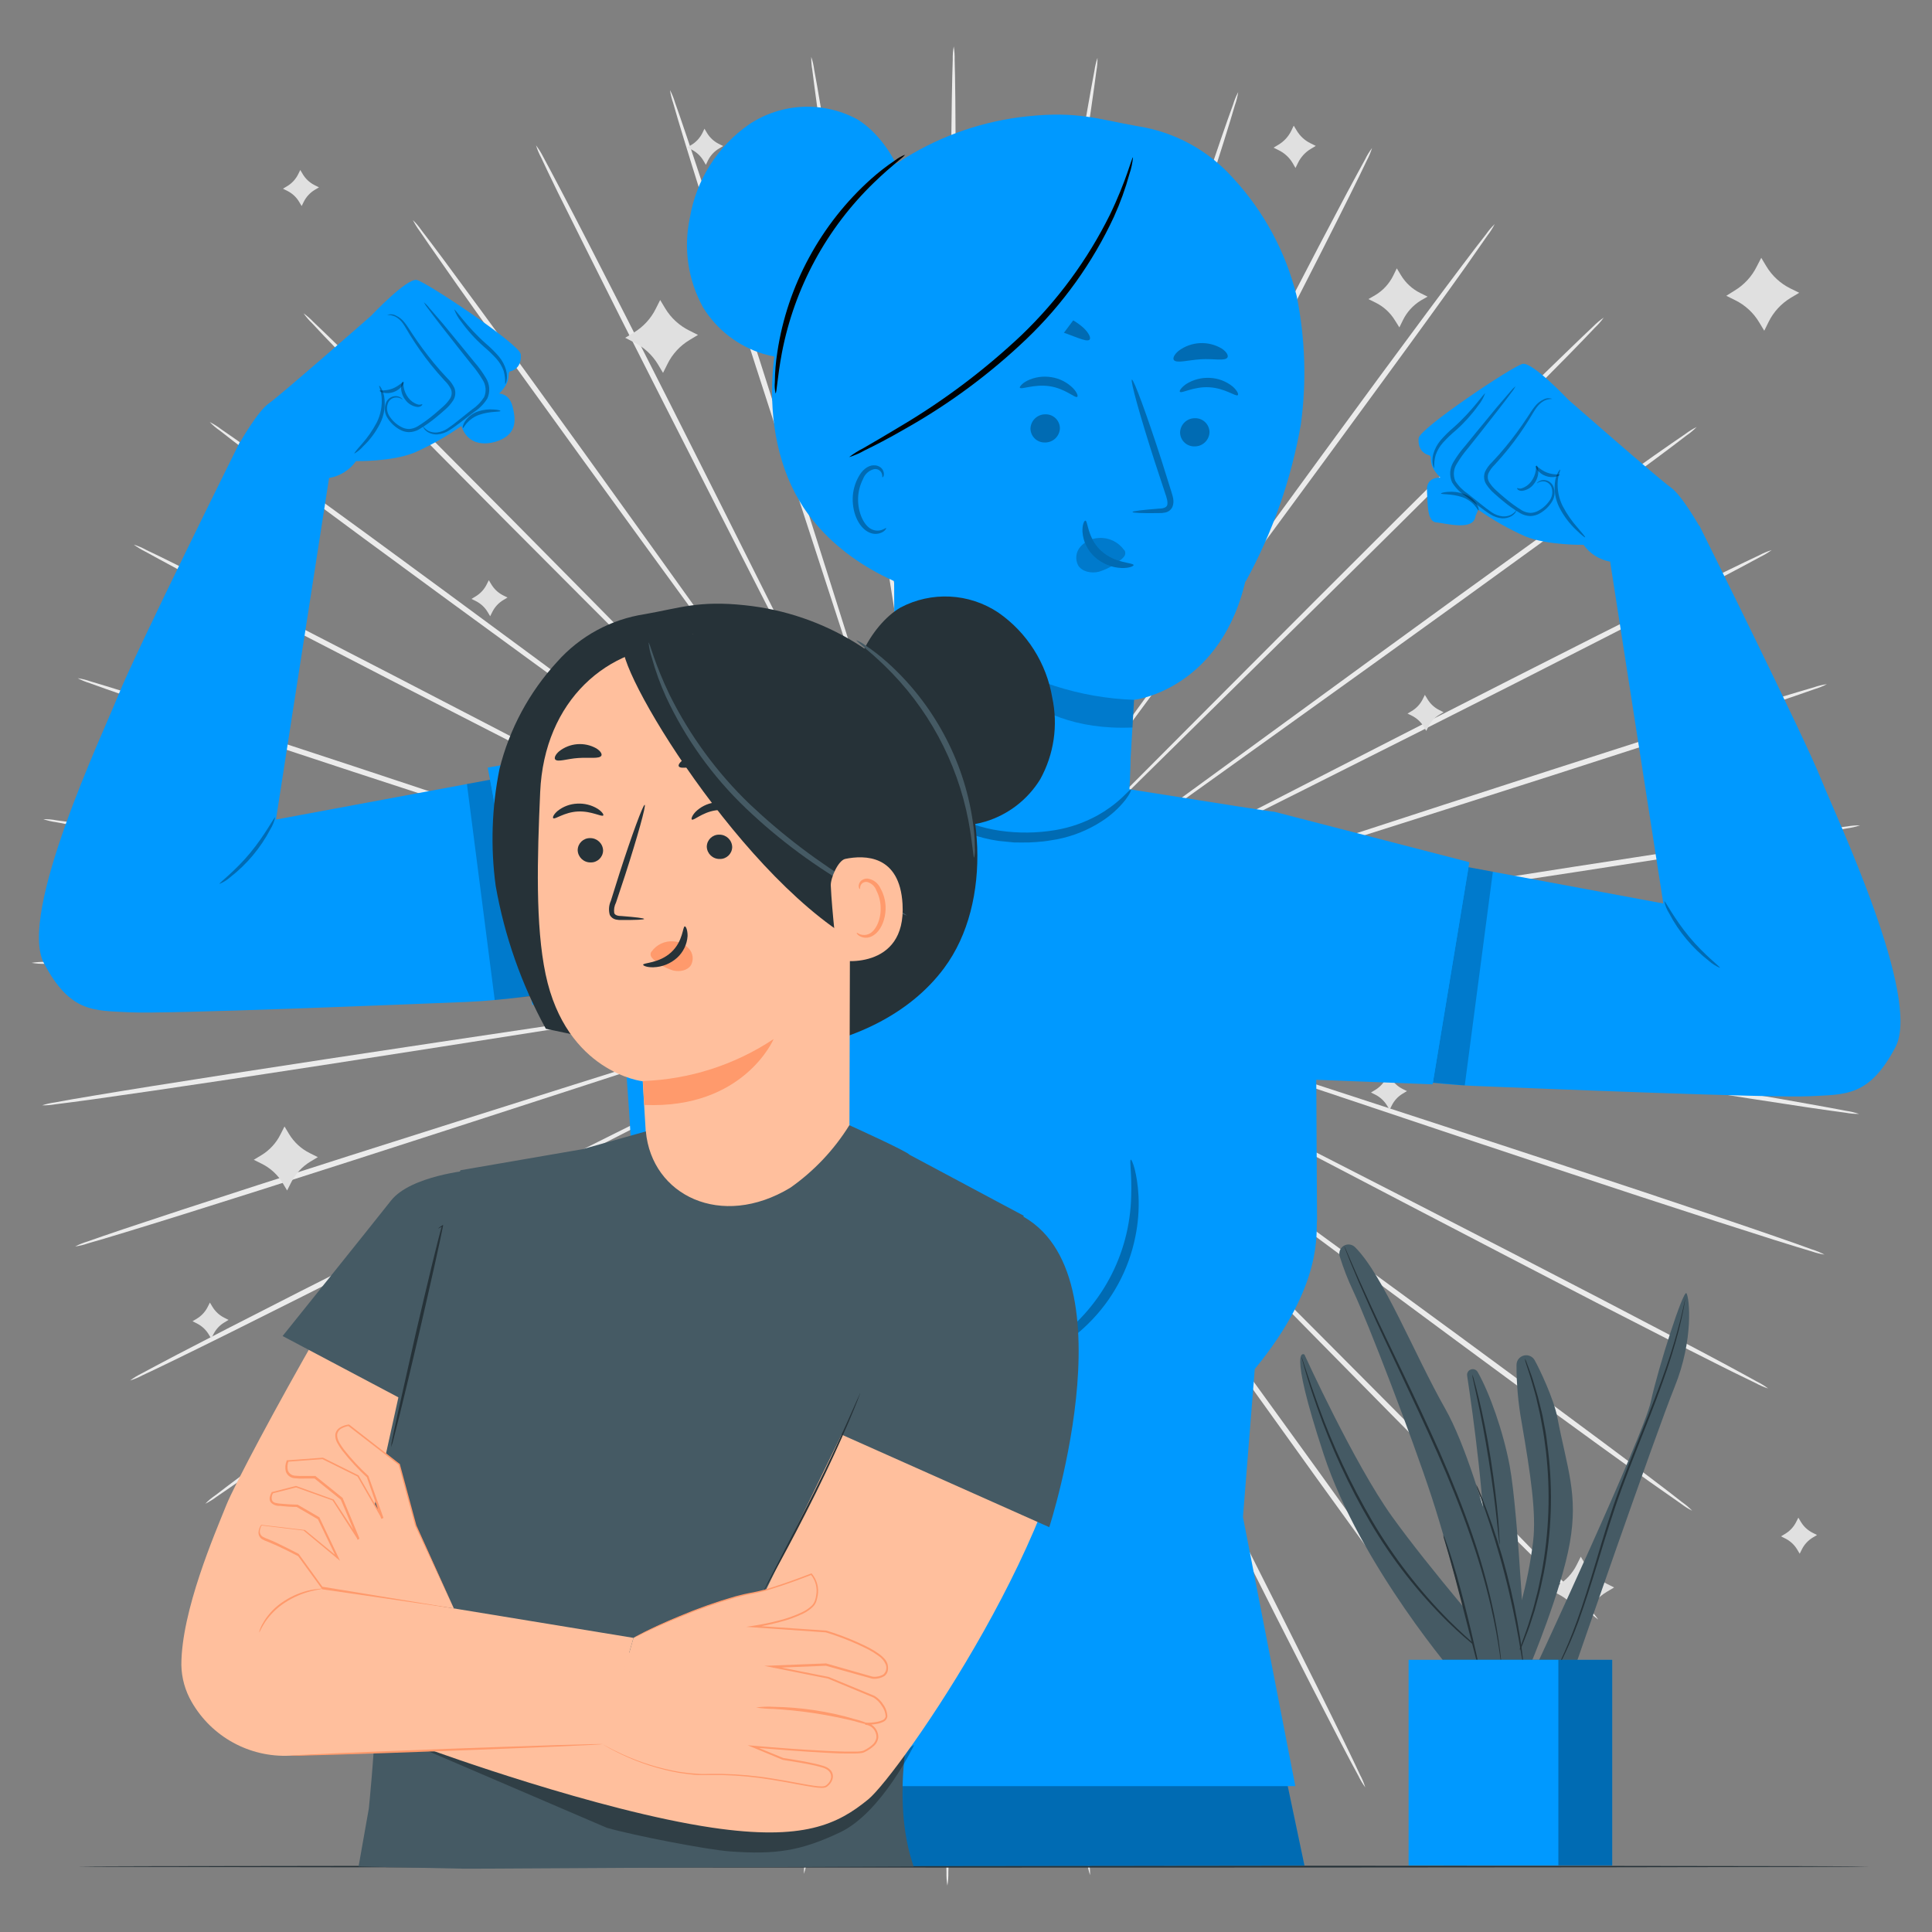<?xml version="1.0" encoding="UTF-8"?>
<svg id="Layer_2" data-name="Layer 2" xmlns="http://www.w3.org/2000/svg" viewBox="0 0 1000 1000">
  <rect x="0" y="0" width="1000" height="1000" fill="#808080" stroke="none"/>
  <defs>
    <style>
      .cls-1 {
        fill: #ff9a6c;
      }

      .cls-1, .cls-2, .cls-3, .cls-4, .cls-5, .cls-6, .cls-7, .cls-8, .cls-9, .cls-10, .cls-11 {
        stroke-width: 0px;
      }

      .cls-2, .cls-6, .cls-11 {
        fill: #000;
      }

      .cls-3 {
        fill: #e0e0e0;
      }

      .cls-12, .cls-6 {
        opacity: .2;
      }

      .cls-4 {
        fill: #455a64;
      }

      .cls-5 {
        fill: #09f;
      }

      .cls-6, .cls-11 {
        isolation: isolate;
      }

      .cls-7 {
        fill: #ebebeb;
      }

      .cls-8 {
        fill: none;
      }

      .cls-9 {
        fill: #263238;
      }

      .cls-10 {
        fill: #ffbf9d;
      }

      .cls-13, .cls-11 {
        opacity: .3;
      }
    </style>
  </defs>
  <g id="freepik--background-complete--inject-2">
    <path class="cls-7" d="M628.01,501.39l-240.76-2.32-72.85-.35h-25.01c-.58-.04-1.17-.04-1.75,0,.58.09,1.17.13,1.75.12l5.16.12,19.83.24,72.97.41,240.76.14c93.99,0,179.08.12,240.68.57,30.8.22,55.73.51,72.95.86,8.62.16,15.31.33,19.83.51,2.32-.05,4.64.13,6.93.53-2.29.37-4.61.52-6.93.45-4.52.12-11.23.24-19.83.31-17.24.16-42.17.2-72.97,0-61.7.12-146.72-.61-240.76-1.59Z"/>
    <path class="cls-7" d="M626.14,522.6l-237.46-39.73-72.03-11.68-19.61-3.04-5.1-.71c-.58-.12-1.16-.18-1.75-.18.56.18,1.13.31,1.71.39l5.08.94,19.55,3.32,72.01,11.74,237.83,37.55c92.84,14.57,176.88,27.92,237.66,37.93,30.39,5.01,55.03,9.17,71.93,12.23,8.5,1.51,15.06,2.71,19.53,3.59,2.29.33,4.55.87,6.75,1.61-2.32.02-4.63-.19-6.91-.61-4.5-.59-11.13-1.51-19.65-2.77-17.04-2.53-41.68-6.36-72.09-11.23-60.82-9.8-144.76-23.77-237.44-39.34Z"/>
    <path class="cls-7" d="M620.96,543.25l-228.29-76.62-69.3-22.89-18.87-6.11-4.93-1.53c-.56-.19-1.13-.33-1.71-.45.52.27,1.07.5,1.63.67l4.87,1.71,18.79,6.38,69.3,22.93,228.94,74.52c89.38,29,170.28,55.42,228.74,74.89,29.21,9.72,52.83,17.71,69.12,23.36,8.15,2.81,14.43,5.05,18.69,6.62,2.22.67,4.37,1.56,6.42,2.65-2.29-.35-4.54-.92-6.73-1.69-4.36-1.28-10.76-3.24-18.98-5.83-16.43-5.18-40.15-12.84-69.42-22.42-58.52-19.18-139.19-46.21-228.27-76.19Z"/>
    <path class="cls-7" d="M612.6,562.82l-213.35-111.58-64.82-33.49-17.69-8.99-4.63-2.26c-.51-.29-1.05-.53-1.61-.71.48.33.99.63,1.51.9l4.52,2.47,17.55,9.23,64.8,33.65,214.37,109.64c83.69,42.8,159.43,81.53,214.02,109.94,27.33,14.27,49.41,25.8,64.59,33.94,7.6,4.08,13.47,7.28,17.43,9.5,2.08,1.02,4.06,2.22,5.91,3.61-2.2-.7-4.33-1.62-6.36-2.73-4.08-2.04-10.19-4.89-17.81-8.74-15.41-7.7-37.65-19-65.02-33.1-54.73-28.27-130.16-67.65-213.41-111.27Z"/>
    <path class="cls-7" d="M601.29,580.84l-193.29-143.56-58.8-43.21-16.06-11.64-4.22-2.98c-.47-.35-.96-.67-1.47-.96.41.43.86.81,1.35,1.14l4.08,3.14,15.9,11.86,58.74,43.27,194.59,141.78c75.99,55.28,144.72,105.46,194.27,142.07,24.77,18.34,44.84,33.22,58.48,43.62,6.87,5.2,12.23,9.29,15.74,12.11,1.91,1.31,3.68,2.82,5.28,4.48-2.07-1.04-4.04-2.28-5.87-3.69-3.73-2.57-9.21-6.42-16.31-11.43-14.02-10.01-34.2-24.64-59.11-42.8-49.55-36.42-117.89-87.12-193.29-143.21Z"/>
    <path class="cls-7" d="M587.29,596.88l-168.61-171.87-51.28-51.83-14.06-14-3.71-3.59c-.4-.43-.84-.82-1.3-1.18.35.47.74.92,1.16,1.32l3.55,3.73,13.86,14.27,51.24,51.81c43.6,43.62,103.73,103.83,170.18,170.34,66.45,66.51,126.56,126.68,169.79,170.54,21.63,21.95,39.05,39.77,50.96,52.2,5.97,6.11,10.58,11.05,13.66,14.39,1.67,1.6,3.19,3.37,4.52,5.26-1.88-1.35-3.63-2.88-5.22-4.57-3.3-3.12-8.15-7.77-14.27-13.82-12.23-12.07-29.96-29.66-51.67-51.51-43.4-43.68-103.04-104.36-168.79-171.5Z"/>
    <path class="cls-7" d="M570.98,610.54l-139.83-196.02-42.66-59.11-11.72-16.02-3.1-4.08c-.33-.49-.7-.95-1.12-1.37.29.52.61,1.01.96,1.49l2.94,4.24,11.46,16.18,42.68,59.13,141.62,194.72c55.32,75.97,105.32,144.72,141.19,194.9,17.96,25.03,32.39,45.35,42.25,59.48,4.95,7.05,8.74,12.58,11.27,16.31,1.39,1.84,2.61,3.82,3.63,5.89-1.65-1.62-3.14-3.4-4.44-5.32-2.77-3.59-6.79-8.93-11.92-15.86-10.19-13.84-24.99-33.96-43.03-58.93-36.18-49.86-85.65-119.1-140.17-195.63Z"/>
    <path class="cls-7" d="M552.74,621.48c-41.95-84.14-79.92-160.27-107.46-215.47l-32.88-65.12-9.07-17.65-2.43-4.57c-.25-.52-.55-1.03-.88-1.51.18.56.41,1.1.69,1.61l2.22,4.67c2.04,4.08,5.01,10.19,8.81,17.77l32.84,65.23,109.41,214.49c42.8,83.67,81.39,159.5,109.01,214.57,13.82,27.52,24.91,49.86,32.43,65.35,3.77,7.75,6.67,13.78,8.56,17.9,1.11,2.04,2,4.18,2.67,6.4-1.36-1.87-2.55-3.86-3.55-5.95-2.18-3.97-5.32-9.89-9.31-17.53-7.97-15.27-19.36-37.44-33.29-64.92-27.86-55.01-65.92-131.14-107.78-215.26Z"/>
    <path class="cls-7" d="M533.01,629.37c-28.21-89.68-53.71-170.85-72.22-229.69-9.38-29.29-16.96-53-22.24-69.49-2.67-8.15-4.75-14.47-6.11-18.85-.71-2.04-1.26-3.71-1.67-4.87-.17-.57-.38-1.12-.63-1.65.09.58.23,1.16.43,1.71l1.47,4.95,5.89,18.94,22.18,69.51,74.32,229.02c29.09,89.36,55.28,170.32,73.91,229.04,9.29,29.35,16.73,53.16,21.73,69.65,2.51,8.15,4.4,14.66,5.65,19.02.75,2.19,1.3,4.45,1.63,6.75-1.08-2.06-1.94-4.21-2.59-6.44-1.53-4.26-3.69-10.6-6.44-18.77-5.46-16.31-13.21-40.03-22.65-69.3-18.94-58.62-44.62-139.83-72.64-229.51Z"/>
    <path class="cls-7" d="M512.26,634.18l-35.18-238.19c-4.65-30.41-8.4-55.03-11.01-72.11-1.37-8.46-2.43-15.04-3.14-19.59l-.88-5.1c-.08-.58-.21-1.15-.39-1.71.02.59.07,1.17.16,1.75.16,1.2.39,2.91.67,5.12.67,4.55,1.61,11.15,2.83,19.63,2.61,17.1,6.34,41.72,10.97,72.13,9.58,60.92,22.77,144.98,37.36,237.85,14.59,92.86,27.78,176.82,36.93,237.83,4.57,30.45,8.15,55.14,10.52,72.2,1.16,8.54,2.04,15.16,2.57,19.67.4,2.29.59,4.61.55,6.93-.72-2.2-1.23-4.47-1.53-6.77-.84-4.46-2.04-11.05-3.4-19.55-2.83-17-6.77-41.62-11.46-72.05-9.44-60.88-21.93-145-35.59-238.03Z"/>
    <path class="cls-7" d="M491.02,635.63c.86-94.03,1.61-179.1,2.18-240.76.12-30.78.22-55.67.31-72.97v-24.99c.02-.59-.01-1.19-.1-1.77-.06.59-.1,1.18-.1,1.77,0,1.22,0,2.94-.12,5.16,0,4.61-.14,11.27-.24,19.83,0,17.28-.2,42.19-.35,72.97v240.76c0,93.96,0,179.06-.43,240.66-.2,30.82-.47,55.75-.79,72.97-.16,8.6-.33,15.29-.51,19.83.05,2.31-.12,4.63-.51,6.91-.38-2.28-.54-4.6-.47-6.91-.12-4.55-.24-11.23-.33-19.85-.16-17.22-.2-42.15-.14-72.95,0-61.62.69-146.7,1.61-240.66Z"/>
    <path class="cls-7" d="M469.8,633.75c15.45-92.74,29.43-176.66,39.58-237.48,4.89-30.37,8.87-55.03,11.64-72.03,1.3-8.48,2.3-15.06,3.02-19.61.31-2.2.55-3.89.71-5.12.12-.58.18-1.16.18-1.75-.19.56-.32,1.13-.39,1.71l-.94,5.1c-.75,4.52-1.88,11.11-3.32,19.55-2.77,17.08-6.75,41.66-11.68,72.01-9.58,60.92-22.79,144.98-37.4,237.87-14.61,92.88-27.8,176.88-37.79,237.68-4.99,30.39-9.13,55.03-12.13,71.93-1.51,8.48-2.71,15.06-3.59,19.53-.32,2.29-.85,4.55-1.59,6.75-.03-2.32.17-4.63.61-6.91.57-4.5,1.49-11.13,2.75-19.65,2.51-17.04,6.32-41.68,11.19-72.09,9.7-60.84,23.62-144.8,39.13-237.48Z"/>
    <path class="cls-7" d="M449.15,628.6l76.48-228.29c9.64-29.23,17.43-52.87,22.83-69.3,2.63-8.15,4.67-14.51,6.11-18.89l1.53-4.93c.2-.55.34-1.12.43-1.69-.25.53-.47,1.07-.65,1.63l-1.71,4.87c-1.47,4.36-3.61,10.66-6.36,18.77-5.42,16.43-13.23,40.07-22.89,69.3l-74.42,228.98c-28.94,89.4-55.3,170.32-74.74,228.78-9.7,29.23-17.67,52.85-23.32,69.14-2.81,8.15-5.03,14.45-6.6,18.69-.67,2.22-1.56,4.37-2.65,6.42.38-2.31.98-4.57,1.79-6.77,1.26-4.36,3.22-10.76,5.81-18.98,5.16-16.43,12.82-40.15,22.42-69.44,19.04-58.5,46.02-139.21,75.95-228.29Z"/>
    <path class="cls-7" d="M429.57,620.26c43.52-83.35,82.92-158.76,111.45-213.43l33.45-64.86,8.97-17.71,2.28-4.63c.27-.52.51-1.06.71-1.61-.35.48-.66.98-.92,1.51l-2.45,4.55c-2.14,4.08-5.26,9.97-9.23,17.55l-33.51,64.82-109.5,214.43c-42.68,83.73-81.53,159.5-109.82,214.16-14.27,27.33-25.78,49.41-33.9,64.61-4.08,7.6-7.26,13.47-9.48,17.43-1.02,2.08-2.23,4.07-3.61,5.93.7-2.21,1.61-4.35,2.73-6.38,2.04-4.08,4.89-10.19,8.72-17.81,7.7-15.43,19-37.65,33.06-65.04,28.15-54.79,67.47-130.25,111.03-213.51Z"/>
    <path class="cls-7" d="M411.55,608.99l143.37-193.43,43.19-58.8c5.01-6.95,8.91-12.35,11.62-16.08l2.98-4.22c.35-.47.67-.96.96-1.47-.43.41-.81.86-1.14,1.35-.73.98-1.77,2.32-3.14,4.08l-11.86,15.9-43.21,58.78c-36.3,49.86-86.36,118.65-141.68,194.68-55.32,76.03-105.36,144.72-141.95,194.35-18.34,24.79-33.18,44.84-43.58,58.52-5.2,6.87-9.27,12.23-12.09,15.74-1.33,1.89-2.83,3.66-4.48,5.28,1.03-2.08,2.27-4.04,3.69-5.87,2.57-3.73,6.4-9.21,11.41-16.31,9.99-14.02,24.62-34.22,42.8-59.11,36.42-49.59,87.08-117.96,143.11-193.37Z"/>
    <path class="cls-7" d="M395.51,594.96l171.77-168.73,51.81-51.39,13.98-14.06,3.59-3.71c.43-.4.82-.83,1.16-1.3-.46.35-.9.74-1.3,1.16l-3.75,3.57-14.27,13.84-51.83,51.36-170.24,170.26c-66.39,66.51-126.6,126.64-170.44,169.91-21.93,21.65-39.75,39.07-52.16,50.96-6.11,5.99-11.05,10.6-14.39,13.68-1.6,1.67-3.37,3.19-5.26,4.52,1.36-1.88,2.88-3.63,4.57-5.22,3.12-3.3,7.77-8.15,13.8-14.27,12.07-12.23,29.66-29.96,51.49-51.71,43.74-43.39,104.4-103.08,171.48-168.87Z"/>
    <path class="cls-7" d="M381.85,578.66l195.92-139.95,59.11-42.8,16-11.72,4.08-3.1c.48-.34.93-.71,1.35-1.12-.52.27-1.02.58-1.49.94l-4.06,3.04-16.31,11.48-59.11,42.66-194.64,141.72c-75.93,55.38-144.72,105.42-194.8,141.33-25.01,17.98-45.33,32.43-59.46,42.29-7.05,4.93-12.56,8.74-16.31,11.27-1.85,1.41-3.83,2.63-5.91,3.65,1.62-1.65,3.4-3.14,5.32-4.44,3.59-2.79,8.95-6.81,15.86-11.96,13.82-10.19,33.96-24.99,58.89-43.05,49.84-36.16,119.04-85.67,195.55-140.23Z"/>
    <path class="cls-7" d="M370.88,560.41l215.39-107.58,65.12-32.92,17.63-9.09,4.57-2.43c.52-.25,1.03-.55,1.51-.88-.56.18-1.09.42-1.61.69l-4.65,2.24-17.77,8.81-65.23,32.88-214.37,109.56c-83.57,42.8-159.45,81.53-214.49,109.13-27.52,13.84-49.86,24.93-65.35,32.47-7.75,3.79-13.78,6.67-17.9,8.58-2.04,1.1-4.18,1.99-6.4,2.67,1.89-1.39,3.89-2.61,5.99-3.65,4.08-2.18,9.89-5.32,17.53-9.31,15.27-7.99,37.44-19.38,64.9-33.33,54.93-27.82,131.02-65.92,215.12-107.85Z"/>
    <path class="cls-7" d="M362.91,540.68l229.65-72.34,69.46-22.26,18.85-6.11,4.87-1.67c.57-.17,1.12-.39,1.65-.65-.58.11-1.15.26-1.71.45l-4.93,1.47-18.96,5.89-69.49,22.22-229,74.38c-89.34,29.13-170.28,55.38-228.98,74.03-29.37,9.34-53.16,16.78-69.65,21.79-8.15,2.51-14.66,4.42-19.02,5.65-2.18.78-4.45,1.33-6.75,1.63,2.06-1.05,4.21-1.91,6.42-2.57,4.28-1.53,10.6-3.71,18.77-6.46,16.31-5.48,40.01-13.25,69.3-22.71,58.68-18.92,139.85-44.54,229.49-72.73Z"/>
    <path class="cls-7" d="M358.16,519.95l238.15-35.3,72.13-11.07,19.57-3.16,5.1-.88c.58-.08,1.15-.2,1.71-.37-.59-.01-1.17.04-1.75.14l-5.12.69-19.63,2.83-72.11,11.03-237.85,37.46c-92.88,14.72-176.88,27.9-237.79,37.1-30.45,4.59-55.03,8.15-72.2,10.56-8.54,1.18-15.16,2.04-19.67,2.59-2.29.4-4.61.59-6.93.55,2.2-.72,4.47-1.23,6.77-1.53,4.46-.84,11.05-2.04,19.55-3.42,17-2.85,41.62-6.79,72.05-11.5,60.88-9.46,145.04-22.01,238.01-35.73Z"/>
    <path class="cls-7" d="M356.7,498.72l240.76,2.04,72.97.26h24.99c.59.04,1.18.04,1.77,0-.59-.09-1.18-.13-1.77-.12l-5.16-.1-19.83-.22-72.97-.31-240.76.14c-93.96.12-179.06.1-240.66-.29-30.82-.18-55.75-.43-72.97-.75-8.6-.14-15.31-.31-19.83-.49-2.31.05-4.63-.12-6.91-.51,2.28-.37,4.6-.53,6.91-.47,4.55-.12,11.23-.24,19.85-.33,17.22-.18,42.15-.24,72.95-.2,61.6-.16,146.7.49,240.66,1.35Z"/>
    <path class="cls-7" d="M358.55,477.5l237.52,39.42,72.03,11.6,19.61,3,5.12.73c.58.11,1.16.16,1.75.16-.57-.17-1.15-.3-1.73-.39l-5.08-.92-19.55-3.32-72.03-11.64-237.87-37.24c-92.86-14.47-176.92-27.7-237.7-37.65-30.41-4.95-55.03-9.09-71.97-12.09-8.48-1.49-15.06-2.69-19.51-3.57-2.29-.31-4.55-.84-6.75-1.59,2.32-.03,4.63.17,6.91.61,4.5.57,11.13,1.49,19.65,2.73,17.04,2.51,41.68,6.32,72.09,11.15,60.86,9.68,144.8,23.54,237.5,38.99Z"/>
    <path class="cls-7" d="M363.71,456.83l228.29,76.35,69.3,22.79,18.89,6.11,4.93,1.51c.55.2,1.12.35,1.69.45-.52-.28-1.07-.49-1.63-.65l-4.87-1.71-18.79-6.36-69.3-22.85-228.9-74.32c-89.42-28.9-170.36-55.2-228.82-74.6-29.25-9.68-52.87-17.65-69.16-23.28-8.15-2.81-14.45-5.03-18.71-6.6-2.22-.68-4.37-1.56-6.42-2.63,2.29.33,4.55.89,6.73,1.67,4.36,1.28,10.76,3.24,18.98,5.81,16.45,5.16,40.17,12.78,69.46,22.42,58.5,19.1,139.21,46.02,228.33,75.89Z"/>
    <path class="cls-7" d="M372.03,437.26l213.47,111.31,64.86,33.41,17.69,8.95,4.65,2.28c.52.27,1.06.51,1.61.71-.49-.34-1-.65-1.53-.92l-4.52-2.45-17.53-9.23-64.84-33.49-214.41-109.33c-83.75-42.62-159.54-81.33-214.22-109.68-27.35-14.27-49.45-25.74-64.63-33.86-7.6-4.08-13.49-7.26-17.45-9.46-2.08-1.03-4.06-2.23-5.93-3.61,2.22.69,4.35,1.6,6.38,2.73,4.08,1.94,10.19,4.87,17.83,8.72,15.41,7.66,37.65,18.94,65.06,33,54.73,28.11,130.23,67.39,213.51,110.9Z"/>
    <path class="cls-7" d="M383.34,419.22l193.47,143.31,58.82,43.15,16.1,11.6,4.2,2.98c.47.36.97.68,1.49.96-.42-.41-.87-.78-1.35-1.12l-4.08-3.14-15.92-11.86-58.74-43.17-194.76-141.56c-76.07-55.18-144.86-105.26-194.45-141.82-24.81-18.34-44.84-33.14-58.54-43.54-6.87-5.2-12.23-9.27-15.76-12.09-1.91-1.31-3.68-2.82-5.28-4.48,2.07,1.04,4.04,2.28,5.87,3.69,3.75,2.57,9.23,6.4,16.31,11.41,14.02,9.99,34.22,24.6,59.11,42.8,49.59,36.3,118.02,86.89,193.49,142.88Z"/>
    <path class="cls-7" d="M397.3,403.12l168.83,171.64,51.41,51.77,14.08,13.98,3.71,3.59c.41.43.85.83,1.32,1.18-.34-.48-.73-.92-1.16-1.32l-3.57-3.73-13.88-14.27-51.36-51.63-170.38-170.11c-66.55-66.33-126.74-126.56-170.01-170.28-21.67-21.91-39.09-39.73-50.96-52.14-5.99-6.11-10.6-11.05-13.68-14.37-1.68-1.6-3.2-3.36-4.52-5.26,1.84,1.34,3.55,2.85,5.12,4.5,3.3,3.12,8.15,7.77,14.27,13.78,12.23,12.07,29.98,29.64,51.73,51.47,43.5,43.58,103.22,104.2,169.06,171.2Z"/>
    <path class="cls-7" d="M413.61,389.5l140.07,195.82,42.8,59.11,11.74,15.98,3.1,4.08c.34.49.71.94,1.12,1.37-.26-.53-.58-1.02-.94-1.49l-2.94-4.24-11.5-16.16-42.7-59.11c-36.32-49.84-86.44-118.59-141.84-194.55-55.4-75.97-105.5-144.72-141.46-194.7-18.06-24.99-32.51-45.23-42.4-59.5-4.95-7.05-8.76-12.56-11.29-16.31-1.39-1.85-2.61-3.82-3.65-5.89,1.66,1.62,3.15,3.41,4.46,5.32,2.77,3.57,6.81,8.91,11.94,15.84,10.19,13.82,25.01,33.92,43.11,58.87,36.18,49.92,85.73,119.1,140.36,195.57Z"/>
    <path class="cls-7" d="M431.83,378.52c42.07,84.1,80.12,160.19,107.72,215.32l32.96,65.1,9.11,17.63,2.41,4.55c.26.53.56,1.04.9,1.53-.18-.56-.41-1.1-.69-1.61-.53-1.12-1.28-2.65-2.24-4.67l-8.72-17.75c-7.79-15.45-19.04-37.67-32.92-65.23l-109.76-214.22c-42.8-83.57-81.53-159.41-109.29-214.43-13.84-27.52-24.95-49.84-32.61-65.23-3.77-7.75-6.67-13.78-8.58-17.9-1.1-2.03-2-4.17-2.67-6.38,1.39,1.83,2.61,3.78,3.65,5.83,2.18,4.08,5.32,9.89,9.31,17.53,8.01,15.25,19.4,37.42,33.39,64.88,27.92,54.89,66.04,130.98,108.05,215.04Z"/>
    <path class="cls-7" d="M451.54,370.51c28.33,89.68,53.95,170.79,72.52,229.59,9.4,29.29,17.02,53,22.32,69.46,2.67,8.15,4.77,14.47,6.11,18.85.73,2.04,1.28,3.71,1.67,4.87.16.57.38,1.11.65,1.63-.1-.57-.25-1.14-.43-1.69-.37-1.18-.86-2.81-1.49-4.95l-5.91-18.94c-5.28-16.47-12.88-40.17-22.26-69.49-19.12-58.62-45.47-139.52-74.62-228.92-29.15-89.4-55.5-170.24-74.17-228.94-9.36-29.35-16.82-53.14-21.85-69.63-2.51-8.15-4.42-14.66-5.65-19.02-.76-2.18-1.32-4.44-1.65-6.73,1.07,2.05,1.94,4.2,2.59,6.42,1.55,4.28,3.71,10.6,6.46,18.77,5.5,16.31,13.29,40.01,22.75,69.3,19.04,58.68,44.74,139.81,72.95,229.39Z"/>
    <path class="cls-7" d="M472.29,365.78c13.86,92.99,26.4,177.15,35.49,238.13,4.67,30.41,8.48,55.03,11.11,72.11l3.16,19.59c.39,2.2.67,3.87.88,5.1.08.58.21,1.15.39,1.71-.02-.59-.07-1.17-.16-1.75-.16-1.22-.39-2.91-.69-5.12-.65-4.57-1.61-11.15-2.85-19.63-2.63-17.1-6.4-41.72-11.05-72.11-9.66-60.92-22.95-144.96-37.67-237.81s-28.07-176.9-37.22-237.79c-4.63-30.45-8.15-55.03-10.62-72.18-1.18-8.54-2.04-15.16-2.59-19.69-.41-2.28-.61-4.59-.57-6.91.74,2.2,1.25,4.47,1.55,6.77.84,4.46,2.04,11.05,3.42,19.55,2.85,17,6.81,41.6,11.56,72.03,9.5,60.88,22.1,145.02,35.87,237.99Z"/>
    <path class="cls-7" d="M493.53,364.39c-.73,94.01-1.39,179.08-1.88,240.76,0,30.76-.16,55.67-.2,72.97v24.99c-.04.58-.04,1.17,0,1.75.09-.58.13-1.17.12-1.75,0-1.22,0-2.94.1-5.16,0-4.61.12-11.27.22-19.83,0-17.3.14-42.21.26-72.97,0-61.68-.18-146.76-.31-240.76-.12-94.01-.22-179.08.12-240.68.16-30.8.41-55.73.71-72.95.14-8.62.31-15.31.47-19.85-.05-2.31.12-4.63.51-6.91.38,2.29.54,4.61.47,6.93.14,4.52.26,11.21.35,19.83.18,17.22.29,42.15.24,72.97.18,61.52-.41,146.61-1.2,240.66Z"/>
    <path class="cls-7" d="M514.75,366.15c-15.35,92.76-29.13,176.7-39.32,237.54-4.87,30.37-8.81,55.03-11.54,72.05-1.3,8.46-2.3,15.04-3,19.61-.31,2.2-.55,3.89-.71,5.1-.1.58-.16,1.17-.18,1.75.19-.55.32-1.13.39-1.71.23-1.2.54-2.89.92-5.08.77-4.55,1.88-11.11,3.3-19.57,2.75-17.06,6.71-41.66,11.6-72.03,9.5-60.92,22.6-145,37.1-237.89,14.49-92.88,27.62-176.94,37.55-237.75,4.95-30.39,9.07-55.03,12.05-71.95,1.49-8.48,2.69-15.06,3.55-19.53.32-2.29.85-4.55,1.59-6.75.03,2.32-.17,4.63-.59,6.91-.57,4.5-1.49,11.13-2.73,19.65-2.49,17.06-6.28,41.68-11.11,72.11-9.64,60.84-23.46,144.82-38.85,237.52Z"/>
    <path class="cls-7" d="M535.41,371.28c-29.76,89.17-56.68,169.89-76.19,228.39-9.6,29.23-17.37,52.89-22.75,69.3-2.61,8.15-4.65,14.51-6.11,18.89-.65,2.14-1.14,3.77-1.51,4.93-.19.56-.33,1.13-.45,1.71.27-.52.49-1.07.65-1.63l1.71-4.87,6.34-18.79,22.81-69.3,74.07-229.08c28.84-89.44,55.03-170.38,74.46-228.88,9.66-29.23,17.61-52.87,23.22-69.16,2.81-8.15,5.03-14.45,6.6-18.71.66-2.22,1.54-4.37,2.63-6.42-.34,2.29-.9,4.55-1.69,6.73-1.26,4.36-3.2,10.76-5.79,18.98-5.14,16.45-12.74,40.19-22.3,69.49-19.04,58.48-45.9,139.32-75.7,228.43Z"/>
    <path class="cls-7" d="M554.92,379.6l-111.11,213.57-33.37,64.88-8.95,17.71-2.26,4.57c-.28.52-.51,1.06-.71,1.61.35-.47.65-.98.9-1.51l2.47-4.55c2.04-4.08,5.22-9.99,9.21-17.57l33.41-64.86c27.99-55.03,66.57-130.78,109.23-214.57,42.66-83.79,81.23-159.52,109.54-214.24,14.17-27.35,25.72-49.45,33.82-64.65,4.08-7.6,7.26-13.49,9.46-17.45,1-2.09,2.21-4.08,3.61-5.93-.7,2.25-1.62,4.43-2.73,6.5-1.94,4.08-4.87,10.19-8.7,17.83-7.66,15.43-18.94,37.67-32.98,65.08-28.07,54.73-67.3,130.25-110.82,213.57Z"/>
    <path class="cls-7" d="M573.04,390.89l-143.21,193.64-43.09,58.87-11.6,16.1-2.98,4.22c-.35.47-.67.96-.96,1.47.42-.41.8-.86,1.12-1.35l3.14-4.08,11.84-15.92c10.19-13.94,24.97-34.02,43.15-58.85l141.42-194.84c55.14-76.11,105.18-144.94,141.7-194.53,18.34-24.83,33.12-44.84,43.52-58.58,5.18-6.87,9.25-12.23,12.07-15.76,1.31-1.91,2.82-3.68,4.48-5.28-1.04,2.06-2.28,4.01-3.69,5.83-2.57,3.75-6.4,9.23-11.39,16.31-9.99,14.04-24.58,34.24-42.8,59.11-36.24,49.67-86.79,118.22-142.72,193.64Z"/>
    <path class="cls-7" d="M589.08,404.85l-171.54,168.93-51.75,51.51c-6.11,6.11-10.72,10.82-13.96,14.08-1.53,1.61-2.73,2.83-3.59,3.71-.42.41-.81.85-1.16,1.32.47-.36.91-.74,1.32-1.16l3.73-3.57,14.27-13.88,51.67-51.47,170.01-170.5c66.31-66.59,126.37-126.8,170.24-170.12,21.89-21.67,39.69-39.14,52.1-51.1,6.11-5.97,11.03-10.6,14.27-13.68,1.65-1.68,3.46-3.2,5.4-4.53-1.35,1.88-2.88,3.63-4.57,5.22-3.1,3.3-7.75,8.15-13.76,14.27-12.07,12.23-29.62,30-51.43,51.75-43.66,43.56-104.24,103.3-171.26,169.2Z"/>
    <path class="cls-7" d="M602.78,421.14l-195.68,140.19-59.11,42.8-16,11.76-4.08,3.1c-.49.33-.94.71-1.37,1.12.52-.27,1.02-.59,1.49-.94l4.24-2.96,16.16-11.5,59.11-42.8c49.8-36.38,118.53-86.55,194.45-141.99,75.93-55.44,144.62-105.58,194.62-141.58,24.95-17.92,45.25-32.43,59.35-42.38,7.05-4.95,12.56-8.76,16.31-11.29,1.85-1.41,3.83-2.63,5.91-3.65-1.62,1.65-3.4,3.14-5.32,4.44-3.59,2.79-8.93,6.83-15.84,11.96-13.82,10.19-33.92,25.05-58.85,43.15-49.84,36.26-118.93,85.83-195.41,140.54Z"/>
    <path class="cls-7" d="M613.77,439.36l-215.26,107.85-65.06,33.02-17.63,9.11-4.55,2.43c-.53.25-1.04.55-1.53.88.56-.18,1.1-.41,1.61-.69l4.65-2.24,17.77-8.83,65.08-33.04,214.26-109.84c83.57-42.93,159.35-81.67,214.37-109.41,27.5-13.86,49.82-24.99,65.23-32.61,7.75-3.79,13.78-6.69,17.9-8.6,2.04-1.1,4.18-1.99,6.4-2.67-1.88,1.36-3.87,2.55-5.95,3.57-3.97,2.18-9.89,5.34-17.51,9.34-15.25,8.01-37.42,19.45-64.86,33.41-54.83,28.13-130.88,66.31-214.92,108.36Z"/>
    <path class="cls-7" d="M621.76,459.07l-229.55,72.64-69.44,22.42-18.85,6.22-4.87,1.67c-.57.16-1.11.38-1.63.65.57-.12,1.14-.27,1.69-.45l4.95-1.47,18.94-5.93,69.46-22.42,228.86-74.74c89.32-29.25,170.22-55.6,228.92-74.34,29.33-9.38,53.12-16.84,69.59-21.89,8.26-2.51,14.66-4.42,19.02-5.67,2.18-.78,4.45-1.33,6.75-1.63-2.06,1.06-4.22,1.93-6.44,2.59-4.26,1.53-10.6,3.71-18.75,6.46-16.31,5.52-40.01,13.31-69.3,22.81-58.62,19.04-139.72,44.78-229.33,73.07Z"/>
    <path class="cls-7" d="M626.53,479.8l-238.11,35.65-72.09,11.15-19.59,3.18-5.1.88c-.58.08-1.15.21-1.71.39.59-.02,1.17-.07,1.75-.16l5.12-.69,19.63-2.87,72.11-11.11,237.72-37.81c92.78-14.82,176.84-28.11,237.75-37.38,30.45-4.63,55.03-8.26,72.18-10.64,8.54-1.2,15.16-2.04,19.67-2.61,2.28-.41,4.59-.6,6.91-.57-2.2.73-4.45,1.24-6.75,1.55-4.46.84-11.05,2.04-19.55,3.44-17,2.85-41.6,6.83-72.03,11.6-60.84,9.52-144.96,22.2-237.91,36.02Z"/>
    <path class="cls-3" d="M722.98,138.88l2.14,3.55c2.4,3.99,5.89,7.21,10.07,9.27l3.73,1.83-3.57,2.04c-3.97,2.45-7.17,5.98-9.21,10.17l-1.83,3.73-2.24-3.57c-2.4-3.98-5.88-7.19-10.05-9.25l-3.73-1.85,3.55-2.04c3.99-2.39,7.21-5.88,9.27-10.05l1.88-3.83Z"/>
    <path class="cls-3" d="M718.55,555.77l1.3,2.18c1.46,2.43,3.58,4.4,6.11,5.67l2.28,1.12-2.18,1.32c-2.44,1.45-4.4,3.57-5.67,6.11l-1.12,2.26-1.3-2.14c-1.46-2.44-3.58-4.41-6.11-5.69l-2.26-1.12,2.16-1.3c2.44-1.46,4.41-3.58,5.69-6.11l1.1-2.3Z"/>
    <path class="cls-3" d="M930.82,785.54l1.3,2.16c1.45,2.44,3.57,4.41,6.11,5.67l2.26,1.14-2.16,1.3c-2.43,1.46-4.4,3.58-5.67,6.11l-1.14,2.28-1.3-2.18c-1.46-2.43-3.58-4.4-6.11-5.67l-2.26-1.14,2.16-1.3c2.43-1.46,4.4-3.58,5.67-6.11l1.14-2.26Z"/>
    <path class="cls-3" d="M108.64,674.21l1.3,2.16c1.46,2.43,3.58,4.4,6.11,5.67l2.26,1.14-2.16,1.3c-2.44,1.45-4.41,3.57-5.67,6.11l-1.14,2.26-1.3-2.16c-1.46-2.43-3.58-4.4-6.11-5.67l-2.28-1.14,2.18-1.3c2.43-1.46,4.4-3.58,5.67-6.11l1.14-2.26Z"/>
    <path class="cls-3" d="M364.63,66.62l1.3,2.18c1.46,2.43,3.58,4.39,6.11,5.67l2.26,1.12-2.16,1.3c-2.43,1.46-4.4,3.58-5.67,6.11l-1.12,2.32-1.28-2.22c-1.46-2.43-3.58-4.39-6.11-5.67l-2.26-1.12,2.16-1.3c2.43-1.46,4.4-3.58,5.67-6.11l1.1-2.28Z"/>
    <path class="cls-3" d="M155.42,87.98l1.3,2.18c1.46,2.43,3.58,4.4,6.11,5.67l2.28,1.14-2.18,1.3c-2.43,1.46-4.39,3.58-5.67,6.11l-1.12,2.26-1.3-2.16c-1.45-2.44-3.57-4.41-6.11-5.67l-2.28-1.14,2.18-1.3c2.43-1.46,4.4-3.58,5.67-6.11l1.12-2.28Z"/>
    <path class="cls-3" d="M253.01,300.31l1.3,2.16c1.46,2.44,3.58,4.41,6.11,5.69l2.28,1.12-2.18,1.3c-2.43,1.46-4.4,3.58-5.67,6.11l-1.14,2.28-1.3-2.18c-1.46-2.43-3.58-4.4-6.11-5.67l-2.26-1.12,2.16-1.32c2.44-1.45,4.4-3.57,5.67-6.11l1.14-2.26Z"/>
    <path class="cls-3" d="M737.51,359.66l1.32,2.16c1.45,2.44,3.57,4.42,6.11,5.69l2.26,1.12-2.16,1.3c-2.44,1.46-4.41,3.58-5.69,6.11l-1.12,2.28-1.3-2.18c-1.46-2.43-3.58-4.4-6.11-5.67l-2.28-1.12,2.18-1.32c2.44-1.45,4.4-3.57,5.67-6.11l1.12-2.26Z"/>
    <path class="cls-3" d="M718.55,790.78l1.3,2.18c1.46,2.43,3.58,4.4,6.11,5.67l2.28,1.12-2.18,1.32c-2.44,1.45-4.4,3.57-5.67,6.11l-1.12,2.26-1.32-2.16c-1.46-2.44-3.58-4.41-6.11-5.69l-2.26-1.12,2.16-1.3c2.44-1.46,4.41-3.58,5.69-6.11l1.12-2.28Z"/>
    <path class="cls-3" d="M341.7,155.27l2.63,4.38c2.97,4.92,7.28,8.89,12.43,11.43l4.52,2.28-4.38,2.63c-4.93,2.95-8.9,7.27-11.43,12.43l-2.28,4.59-2.63-4.4c-2.97-4.92-7.28-8.89-12.43-11.43l-4.53-2.34,4.38-2.65c4.93-2.95,8.91-7.26,11.46-12.41l2.26-4.5Z"/>
    <path class="cls-3" d="M911.62,133.44l2.63,4.38c2.96,4.93,7.27,8.9,12.41,11.46l4.61,2.26-4.4,2.63c-4.92,2.97-8.89,7.28-11.43,12.43l-2.26,4.59-2.65-4.38c-2.95-4.93-7.26-8.9-12.41-11.43l-4.59-2.28,4.32-2.71c4.92-2.97,8.89-7.28,11.43-12.43l2.34-4.5Z"/>
    <path class="cls-3" d="M669.63,65.03l1.53,2.53c1.71,2.87,4.22,5.18,7.22,6.64l2.67,1.32-2.55,1.53c-2.87,1.71-5.18,4.22-6.64,7.22l-1.32,2.67-1.47-2.55c-1.71-2.87-4.22-5.18-7.22-6.64l-2.65-1.32,2.53-1.53c2.87-1.71,5.18-4.22,6.64-7.22l1.26-2.65Z"/>
    <path class="cls-3" d="M147.26,583.06l2.3,3.83c2.59,4.31,6.37,7.79,10.88,10.01l4.08,2.04-3.85,2.3c-4.31,2.6-7.78,6.37-10.01,10.88l-2.04,4.08-2.3-3.85c-2.59-4.31-6.37-7.79-10.88-10.01l-4.08-2.04,3.85-2.32c4.31-2.6,7.79-6.39,10.01-10.9l2.04-4.02Z"/>
    <path class="cls-3" d="M818.21,805.76l2.3,3.85c2.59,4.31,6.37,7.79,10.88,10.01l4.08,2.04-3.85,2.3c-4.31,2.59-7.79,6.37-10.01,10.88l-2.04,4.08-2.3-3.85c-2.59-4.31-6.37-7.79-10.88-10.01l-4.08-2.04,3.85-2.3c4.31-2.59,7.79-6.37,10.01-10.88l2.04-4.08Z"/>
  </g>
  <g id="freepik--Table--inject-2">
    <path class="cls-9" d="M967.79,966.13c0,.29-207.68.53-463.81.53s-463.85-.24-463.85-.53,207.64-.45,463.83-.45,463.83.14,463.83.45Z"/>
  </g>
  <g id="freepik--character-2--inject-2">
    <path class="cls-5" d="M421.48,127.96c24.6-38.16,65.2-63.09,110.37-67.76,26.15-2.79,37.27,1.68,56.83,5.09,19.21,2.93,36.78,12.49,49.69,27.02,15.88,17.23,27.16,38.19,32.79,60.93,4.42,21.86,5.15,44.3,2.17,66.4-4.99,28.46-14.62,55.9-28.51,81.24l-39.5,8.32c-33.35,4.16-67.14,8.26-100.37,3.54-33.23-4.72-66.52-19.44-86.52-46.46-27.76-37.39-23.17-99.94,3.04-138.32Z"/>
    <polygon class="cls-5" points="657.1 879.67 654.65 875.96 357.7 865.85 319.72 966.03 675.18 965.6 657.1 879.67"/>
    <polygon class="cls-11" points="657.1 879.67 654.65 875.96 357.7 865.85 319.72 966.03 675.18 965.6 657.1 879.67"/>
    <path class="cls-5" d="M563.97,100.88l-7.01-6.62-74.83,30.19c-10.83.61-19.41,9.39-19.75,20.24l.67,244.04c-.1,16.55,3.22,30.88,13.21,44.07l10.52,13.88c23.99,31.67,73.38,29.07,92.31-5.83,1.15-1.98,2.04-4.09,2.65-6.3.46-1.8.83-3.62,1.1-5.46,2.24-19.63,2.36-36.69,2.36-36.69,1.32-21.54,1.77-30.39,1.77-30.19s45.88-5.28,58.27-64.17c6.11-29.29,5.01-69.57,3.28-109.21-2.41-54.77-40.46-88.01-84.57-87.95Z"/>
    <g class="cls-13">
      <path class="cls-2" d="M548.6,221.71c-.15,4.13-3.59,7.39-7.73,7.32-4.02.12-7.37-3.03-7.5-7.05,0-.07,0-.14,0-.21.18-4.13,3.6-7.37,7.73-7.32,4.03-.11,7.39,3.06,7.5,7.09,0,.06,0,.11,0,.17Z"/>
    </g>
    <g class="cls-13">
      <path class="cls-2" d="M626.04,223.75c-.18,4.12-3.6,7.36-7.73,7.3-4.02.12-7.37-3.03-7.5-7.05,0-.07,0-.14,0-.21.15-4.13,3.58-7.38,7.7-7.32,4.04-.11,7.41,3.07,7.52,7.11,0,.06,0,.11,0,.17Z"/>
    </g>
    <g class="cls-13">
      <path class="cls-2" d="M640.69,204.53c-.98.94-6.54-3.61-14.74-4.08-8.19-.47-14.39,3.4-15.23,2.34-.43-.45.63-2.2,3.34-4.08,3.66-2.27,7.93-3.36,12.23-3.12,4.26.2,8.35,1.75,11.68,4.42,2.55,2.24,3.2,4.08,2.71,4.5Z"/>
    </g>
    <g class="cls-13">
      <path class="cls-2" d="M557.57,205.41c-1.08.84-6.11-4.28-14.27-5.5-8.15-1.22-14.68,1.92-15.41.77-.37-.49.86-2.04,3.75-3.61,3.88-1.9,8.25-2.54,12.52-1.85,4.22.64,8.12,2.61,11.15,5.61,2.2,2.28,2.79,4.2,2.26,4.59Z"/>
    </g>
    <g class="cls-13">
      <path class="cls-2" d="M586.19,265.01c0-.47,5.12-1.08,13.43-1.73,2.04,0,4.08-.43,4.52-1.83s-.2-3.79-1.1-6.28l-5.38-16.31c-7.46-23.11-12.74-42.07-11.8-42.36s7.73,18.2,15.19,41.3c1.79,5.71,3.51,11.13,5.12,16.31.67,2.41,1.92,5.18.67,8.26-.68,1.47-2.01,2.54-3.59,2.89-1.17.26-2.37.36-3.57.31-8.34.14-13.49-.08-13.49-.55Z"/>
    </g>
    <g class="cls-12">
      <path class="cls-2" d="M586.98,362.23c-27.97-.98-55.12-9.7-78.43-25.19,0,0,17.94,42.09,77.62,39.52l.82-14.33Z"/>
    </g>
    <path class="cls-5" d="M581.72,284.57c-2.97-4.14-7.86-6.45-12.94-6.11-3.67.14-7.12,1.77-9.56,4.52-2.38,2.68-2.83,6.56-1.14,9.72,2.04,3.22,6.64,4.18,10.6,3.26,3.94-1.18,7.6-3.12,10.78-5.73.95-.61,1.79-1.39,2.47-2.3.65-.9.71-2.1.14-3.06"/>
    <g class="cls-12">
      <path class="cls-2" d="M581.72,284.57c-2.97-4.14-7.86-6.45-12.94-6.11-3.67.14-7.12,1.77-9.56,4.52-2.38,2.68-2.83,6.56-1.14,9.72,2.04,3.22,6.64,4.18,10.6,3.26,3.94-1.18,7.6-3.12,10.78-5.73.95-.61,1.79-1.39,2.47-2.3.65-.9.71-2.1.14-3.06"/>
    </g>
    <g class="cls-13">
      <path class="cls-2" d="M563.99,175.77c-1.61,1.75-8.74-2.41-18.06-5.08-9.31-2.67-17.51-3.28-17.9-5.63-.16-1.1,1.9-2.51,5.63-3.28,9.91-1.65,20.02,1.36,27.41,8.15,2.69,2.69,3.65,4.99,2.91,5.83Z"/>
    </g>
    <g class="cls-13">
      <path class="cls-2" d="M635.33,185.02c-1.28,2.04-7.07.49-13.86.94-6.79.45-12.41,2.22-13.88.39-.65-.9.1-2.81,2.47-4.77,6.55-4.9,15.42-5.34,22.42-1.1,2.49,1.71,3.42,3.57,2.85,4.55Z"/>
    </g>
    <path class="cls-5" d="M463.89,248.84s41.95,13.04,65.69-90.5c8.15-35.4,40.95-64.08,40.95-64.08l-13.33-4.08s-82.73,23.32-84.12,24.46c-1.39,1.14-20.87,42.8-20.87,42.8l11.68,91.4Z"/>
    <path class="cls-5" d="M474.22,244.99c.2-4.42-4.38-15.1-8.7-16-11.58-2.41-32.61-2.53-34.3,27.07-2.3,40.46,38.73,34.43,38.93,33.26s3.34-29.07,4.08-44.33Z"/>
    <g class="cls-13">
      <path class="cls-2" d="M458.65,273.3c-.16-.14-.73.45-2.04.92-1.71.63-3.6.56-5.26-.18-4.2-1.81-7.4-8.81-7.2-16.1.09-3.48.96-6.89,2.55-9.99.92-2.52,3.01-4.42,5.61-5.1,1.7-.37,3.42.55,4.08,2.16.47,1.16.16,2.04.39,2.04s.9-.63.67-2.32c-.17-1.01-.68-1.94-1.45-2.63-1.06-.9-2.44-1.35-3.83-1.24-3.14,0-6.11,2.75-7.73,5.85-1.93,3.41-2.99,7.24-3.08,11.15-.2,8.15,3.53,16.02,9.27,18.04,2.17.77,4.57.52,6.52-.69,1.37-.94,1.63-1.83,1.49-1.9Z"/>
    </g>
    <path class="cls-5" d="M561.79,269.47c1.35,0,.92,8.89,8.15,15.57,7.24,6.69,16.8,6.11,16.82,7.44,0,.55-2.2,1.61-6.11,1.53-5.21-.19-10.19-2.21-14.06-5.71-3.71-3.36-5.96-8.03-6.3-13.02-.18-3.75.92-5.89,1.51-5.81Z"/>
    <g class="cls-13">
      <path class="cls-2" d="M561.79,269.47c1.35,0,.92,8.89,8.15,15.57,7.24,6.69,16.8,6.11,16.82,7.44,0,.55-2.2,1.61-6.11,1.53-5.21-.19-10.19-2.21-14.06-5.71-3.71-3.36-5.96-8.03-6.3-13.02-.18-3.75.92-5.89,1.51-5.81Z"/>
    </g>
    <path class="cls-5" d="M879.6,272.08s54.08,108.8,63.19,131.67c7.95,19.79,51.89,112.51,38.3,138.24-13.6,25.72-25.64,24.46-44.58,25.42-18.94.96-142.11-4.08-174.05-5.36-40.62-1.69-85.32-13.23-85.32-13.23l20.95-111.47,162.84,30.29h0l-27.52-176.9,46.19-18.65Z"/>
    <path class="cls-5" d="M879.9,272.89s-9.38-16.67-15.19-20.67c-5.81-4-53-45.37-53-45.37,0,0-18.51-19.61-23.6-18.51s-53.38,33.37-53.83,38.48,2.18,7.97,5.1,8.7c2.91.73-1.47,4.08,6.11,11.62,0,0-7.26-.37-6.89,6.54.37,6.91,0,16.31,4.73,16.69,4.73.39,19.59,4.73,20.38-3.26l1.45-3.28c7.64,5.39,15.79,10.01,24.34,13.8,11.62,4.73,30.13,4.36,30.13,4.36,3.28,4.61,8.23,7.74,13.8,8.72,8.76,1.08,46.47-17.83,46.47-17.83Z"/>
    <g class="cls-13">
      <path class="cls-2" d="M807.54,243.07c-.16-.12-1.75,1.71-2.53,5.46-.84,4.86-.08,9.87,2.16,14.27,2.23,4.31,5.17,8.21,8.7,11.54,2.63,2.55,4.4,3.95,4.59,3.77s-1.26-1.92-3.63-4.67c-3.12-3.47-5.8-7.32-7.97-11.46-2.07-4.12-2.95-8.72-2.55-13.31.39-3.47,1.51-5.46,1.22-5.61Z"/>
    </g>
    <g class="cls-13">
      <path class="cls-2" d="M785.25,252.65c-.1,0,0,.41.39.79.64.48,1.44.7,2.24.61,2.45-.31,4.67-1.63,6.11-3.63,1.49-1.91,2.29-4.28,2.24-6.71-.1-1.83-.71-2.85-.92-2.77s-.18,1.12-.41,2.71c-.32,2.05-1.15,3.98-2.41,5.63-1.21,1.63-2.91,2.85-4.85,3.47-1.35.41-2.12-.24-2.41-.1Z"/>
    </g>
    <g class="cls-13">
      <path class="cls-2" d="M803.43,206.47c-1.52-.58-3.22-.45-4.63.37-1.69.8-3.17,1.99-4.32,3.47-1.39,1.67-2.59,3.75-4.08,5.93-3.38,5.15-7.05,10.12-10.97,14.88-2.2,2.69-4.61,5.44-7.2,8.15-1.49,1.42-2.71,3.09-3.59,4.95-.83,2.16-.58,4.59.69,6.52,1.13,1.74,2.5,3.31,4.08,4.67,1.47,1.32,2.94,2.61,4.42,3.81,2.85,2.39,5.89,4.54,9.09,6.44,1.61.92,3.43,1.42,5.28,1.45,1.75-.06,3.46-.56,4.95-1.47,2.63-1.51,4.81-3.68,6.34-6.3,1.31-2.25,1.52-4.98.57-7.4-.72-1.86-2.4-3.18-4.38-3.44-1.2-.18-2.43.11-3.42.82-.65.51-.82.92-.79.94,1.14-.93,2.63-1.31,4.08-1.04,1.65.34,3,1.54,3.53,3.14.71,2.12.43,4.45-.75,6.34-1.49,2.33-3.54,4.25-5.97,5.58-1.27.76-2.72,1.16-4.2,1.18-1.57-.06-3.09-.51-4.44-1.3-3.07-1.89-6-4.02-8.74-6.36-1.45-1.18-2.89-2.45-4.34-3.77-1.4-1.22-2.63-2.63-3.65-4.18-.98-1.44-1.19-3.27-.57-4.89.8-1.64,1.88-3.12,3.2-4.38,2.58-2.81,4.98-5.6,7.2-8.36,3.9-4.86,7.49-9.96,10.74-15.27,1.41-2.26,2.53-4.36,3.75-5.99,1.01-1.42,2.31-2.6,3.81-3.47,1.34-.67,2.82-1.02,4.32-1.02Z"/>
    </g>
    <g class="cls-13">
      <path class="cls-2" d="M794.89,241.16c-.22.12,0,.98.79,2.04,1.11,1.45,2.62,2.55,4.34,3.16,1.71.63,3.57.77,5.36.39,1.37-.35,2.04-.9,2.04-1.1s-3.24.26-6.69-1.04c-3.44-1.3-5.3-3.73-5.85-3.44Z"/>
    </g>
    <g class="cls-13">
      <path class="cls-2" d="M784.41,199.92c-1.03.85-1.96,1.81-2.77,2.87-1.69,1.92-4.08,4.73-7.01,8.15l-10.19,12.39-5.99,7.36c-2.29,2.6-4.34,5.4-6.11,8.38-2,3.19-2.28,7.16-.75,10.6,1.74,2.82,4.08,5.2,6.87,6.99,4.87,3.63,8.97,7.11,13,9.6,1.84,1.16,3.94,1.86,6.11,2.04,1.65.06,3.28-.33,4.73-1.12,2.36-1.41,2.65-3.14,2.57-3.1-.78,1.02-1.78,1.85-2.91,2.45-1.35.62-2.84.87-4.32.73-1.96-.24-3.83-.94-5.46-2.04-3.69-2.47-7.85-6.11-12.62-9.82-2.53-1.68-4.68-3.87-6.3-6.44-1.23-2.92-.93-6.25.79-8.91,1.71-2.88,3.67-5.61,5.85-8.15l5.91-7.42,9.91-12.66c2.81-3.61,5.05-6.56,6.56-8.62.85-1,1.57-2.1,2.14-3.28Z"/>
    </g>
    <g class="cls-13">
      <path class="cls-2" d="M768.67,203.65c-.47-.33-6.4,8.83-16.31,17.61-2.44,2.05-4.71,4.3-6.79,6.73-1.71,2.06-2.97,4.46-3.71,7.03-1.18,4.55.35,7.34.51,7.2-.14-2.3.12-4.6.77-6.81.83-2.33,2.11-4.48,3.77-6.32,2.09-2.29,4.33-4.44,6.71-6.42,4.31-3.83,8.18-8.13,11.54-12.82,1.51-1.85,2.69-3.95,3.51-6.2Z"/>
    </g>
    <g class="cls-13">
      <path class="cls-2" d="M745.87,255.41c0,.65,5.34,0,11.07,1.94,2.42.86,4.59,2.32,6.3,4.24,1.3,1.49,1.81,2.69,2.04,2.59s.16-1.47-1-3.38c-1.61-2.43-3.97-4.25-6.73-5.2-2.68-.93-5.52-1.27-8.34-1-2.1.18-3.36.57-3.34.82Z"/>
    </g>
    <path class="cls-11" d="M861.44,466.51c.46,2.2,1.31,4.31,2.51,6.22,2.5,4.78,5.5,9.28,8.97,13.41,3.46,4.14,7.36,7.91,11.62,11.23,1.67,1.5,3.59,2.71,5.67,3.57.35-.47-7.91-6.44-15.84-16-7.93-9.56-12.41-18.63-12.92-18.43Z"/>
    <polygon class="cls-6" points="741.65 560.41 760.09 448.86 772.71 451.2 758.16 561.82 741.65 560.41"/>
    <path class="cls-5" d="M124.23,228.64s-54.08,108.82-63.19,131.67c-7.95,19.79-51.89,112.51-38.3,138.24,13.6,25.72,25.66,24.46,44.58,25.42s142.11-4.08,174.05-5.36c40.64-1.69,85.32-13.23,85.32-13.23l-20.95-111.47-162.9,30.29h0l27.5-176.9-46.11-18.65Z"/>
    <path class="cls-5" d="M123.93,229.46s9.4-16.65,15.21-20.65c5.81-4,52.97-45.39,52.97-45.39,0,0,18.51-19.61,23.6-18.51,5.1,1.1,53.38,33.39,53.85,38.48.47,5.1-2.18,7.99-5.08,8.7s1.45,4.08-6.11,11.62c0,0,5.12-.14,6.89,6.54s2.04,12.88-4.71,16.69c-5.14,2.89-17.37,5.79-21.65-6.11l-.14-.31c-7.63,5.38-15.78,10-24.32,13.78-11.62,4.73-30.15,4.36-30.15,4.36-3.28,4.61-8.23,7.74-13.8,8.72-8.87.98-46.57-17.94-46.57-17.94Z"/>
    <g class="cls-13">
      <path class="cls-2" d="M196.28,199.64c.16-.12,1.77,1.71,2.55,5.46.82,4.87.05,9.87-2.18,14.27-2.2,4.33-5.11,8.25-8.62,11.6-1.3,1.51-2.86,2.79-4.59,3.79-.18-.2,1.26-2.04,3.63-4.69,3.12-3.47,5.8-7.32,7.97-11.46,2.03-4.09,2.88-8.66,2.47-13.21-.37-3.63-1.51-5.63-1.22-5.77Z"/>
    </g>
    <g class="cls-13">
      <path class="cls-2" d="M218.6,209.22s0,.41-.41.79c-.64.48-1.44.7-2.24.63-2.45-.33-4.66-1.64-6.11-3.63-1.51-1.91-2.31-4.29-2.26-6.73.12-1.83.71-2.83.94-2.77s.16,1.12.39,2.71c.32,2.05,1.15,3.98,2.41,5.63,1.21,1.63,2.91,2.85,4.85,3.47,1.37.43,2.14-.24,2.45-.1Z"/>
    </g>
    <g class="cls-13">
      <path class="cls-2" d="M200.42,163.03c1.51-.58,3.21-.45,4.61.37,1.7.79,3.18,1.98,4.32,3.47,1.39,1.67,2.61,3.77,4.08,5.95,3.39,5.15,7.06,10.11,10.97,14.88,2.2,2.69,4.63,5.42,7.2,8.15,1.5,1.41,2.71,3.09,3.59,4.95.83,2.17.58,4.6-.69,6.54-1.13,1.73-2.5,3.3-4.08,4.65-1.47,1.32-2.96,2.61-4.44,3.81-2.85,2.39-5.89,4.54-9.09,6.44-1.6.92-3.41,1.42-5.26,1.45-1.75-.06-3.46-.56-4.95-1.47-2.64-1.5-4.83-3.68-6.36-6.3-1.31-2.24-1.52-4.96-.57-7.38.72-1.87,2.4-3.19,4.38-3.47,1.2-.18,2.43.11,3.42.82.65.51.84.92.79.94-1.15-.92-2.63-1.29-4.08-1.02-1.66.32-3.01,1.51-3.53,3.12-.73,2.12-.45,4.45.75,6.34,1.47,2.34,3.52,4.26,5.95,5.58,1.27.75,2.72,1.17,4.2,1.2,1.57-.07,3.09-.53,4.44-1.32,3.07-1.89,5.99-4.01,8.74-6.34,1.44-1.21,2.89-2.47,4.34-3.79,1.42-1.22,2.67-2.62,3.71-4.18.99-1.44,1.2-3.28.57-4.91-.8-1.64-1.88-3.12-3.2-4.38-2.58-2.81-4.98-5.6-7.2-8.36-3.88-4.86-7.47-9.96-10.74-15.25-1.41-2.28-2.53-4.38-3.75-6.11-1-1.43-2.3-2.61-3.81-3.47-1.35-.64-2.83-.95-4.32-.92Z"/>
    </g>
    <g class="cls-13">
      <path class="cls-2" d="M208.96,197.72c.2.12,0,.98-.79,2.04-2.32,2.92-6.08,4.28-9.72,3.53-1.37-.35-2.04-.88-2.04-1.1s3.26.26,6.69-1.04c3.42-1.3,5.32-3.69,5.87-3.42Z"/>
    </g>
    <g class="cls-13">
      <path class="cls-2" d="M219.42,156.49c1.04.84,1.97,1.8,2.77,2.87,1.69,1.92,4.08,4.75,7.03,8.15l10.19,12.39,5.99,7.36c2.29,2.6,4.34,5.4,6.11,8.38,2,3.19,2.28,7.16.75,10.6-1.74,2.82-4.08,5.2-6.87,6.99-4.87,3.63-8.97,7.11-13,9.6-1.84,1.16-3.94,1.86-6.11,2.04-1.64.07-3.27-.32-4.71-1.12-2.38-1.41-2.67-3.12-2.59-3.08.79,1.01,1.78,1.84,2.91,2.45,1.36.6,2.84.85,4.32.71,1.96-.24,3.83-.94,5.46-2.04,3.69-2.45,7.85-6.11,12.62-9.8,2.53-1.69,4.68-3.89,6.3-6.46,1.24-2.91.95-6.25-.77-8.91-1.72-2.88-3.68-5.61-5.87-8.15l-5.91-7.44-9.91-12.64c-2.81-3.63-5.05-6.58-6.56-8.64-.85-1-1.57-2.09-2.16-3.26Z"/>
    </g>
    <g class="cls-13">
      <path class="cls-2" d="M235.15,160.22c.47-.33,6.4,8.83,16.31,17.61,2.44,2.06,4.71,4.31,6.79,6.73,1.72,2.06,2.98,4.45,3.71,7.03,1.18,4.55-.35,7.34-.49,7.2.12-2.3-.14-4.6-.77-6.81-.85-2.32-2.13-4.46-3.77-6.3-2.09-2.29-4.33-4.44-6.71-6.44-4.32-3.83-8.2-8.13-11.56-12.82-1.51-1.85-2.7-3.95-3.51-6.2Z"/>
    </g>
    <g class="cls-13">
      <path class="cls-2" d="M259.02,212.7c0,.67-5.32,0-11.07,2.04-2.42.86-4.58,2.31-6.3,4.22-1.3,1.49-1.79,2.69-2.04,2.61s-.16-1.49,1.02-3.38c1.61-2.43,3.97-4.26,6.73-5.22,2.68-.91,5.52-1.25,8.34-1,2.08.1,3.34.49,3.32.73Z"/>
    </g>
    <path class="cls-11" d="M142.41,423.08c-.47,2.2-1.32,4.3-2.51,6.22-5.04,9.58-12.07,17.98-20.61,24.64-1.67,1.5-3.59,2.71-5.67,3.57-.35-.47,7.91-6.42,15.84-16,7.93-9.58,12.41-18.67,12.94-18.43Z"/>
    <polygon class="cls-6" points="274.78 515.67 253.7 403.57 241.68 405.81 256.07 517.61 274.78 515.67"/>
    <path class="cls-5" d="M353.01,799.67s-26.5-179.78-26.4-205.87c0-10.19-5.46-77.78-5.46-77.78l-45.6,4.08-23.11-122.79s90.62-16.31,114.98-17.55c24.36-1.24,106.32,11.27,106.32,11.27l145.8,23.01s40.38,6.46,39.97,6.11l101.02,26.13-19.02,114.98-60.21-2.36.39,72.71c-.79,5.5,3.93,33-32.23,77.01l-6.11,76.58,27.11,139.32h-334.67l17.22-124.84Z"/>
    <g class="cls-13">
      <path class="cls-2" d="M585.37,408.66c.31.18-.49,2.26-2.89,5.4-3.48,4.37-7.66,8.13-12.37,11.13-7,4.51-14.8,7.64-22.97,9.23-2.3.35-4.67.84-7.09,1.1-2.43.26-4.93.45-7.46.53-2.53.08-5.12,0-7.75,0l-7.95-.79c-10.14-1.43-19.86-4.97-28.54-10.42-7.01-4.47-13.13-10.19-18.08-16.88-3.35-4.43-6.09-9.29-8.15-14.45-1.41-3.67-1.71-5.85-1.37-5.95s1.3,1.77,3.24,5.05c2.66,4.61,5.73,8.97,9.17,13.02,5.05,5.95,11.04,11.03,17.73,15.04,8.2,4.82,17.28,7.99,26.7,9.31,9.47,1.37,19.1,1.27,28.54-.31,7.7-1.28,15.12-3.85,21.95-7.62,4.62-2.57,8.92-5.7,12.78-9.31,2.83-2.67,4.2-4.28,4.5-4.1Z"/>
    </g>
    <g class="cls-13">
      <path class="cls-2" d="M585.33,600.24c.57-.18,3.36,6.83,3.97,18.87.33,7.05-.23,14.12-1.65,21.04-3.43,17.14-11.96,32.85-24.46,45.07-5.03,4.97-10.66,9.29-16.75,12.86-10.44,6.11-17.83,7.5-18,6.93s6.48-3.51,15.98-10.09c25.12-17.13,40.41-45.34,41.07-75.74.43-11.6-1.02-18.77-.16-18.94Z"/>
    </g>
    <path class="cls-5" d="M463.9,236.47l12.05,10.62c69.63-45.96,140.31-170.62,122.17-165.52-22.47-6.19-46.13-6.64-68.82-1.3-34.97,9.19-100.68,32.98-95.9,74.53,4.78,41.55,30.5,81.67,30.5,81.67Z"/>
    <path class="cls-5" d="M443.4,61.57c16.96,9.94,32.05,38.82,24.84,57.2,5.06,31.39-16.28,60.95-47.67,66.01-8.56,1.38-17.31.81-25.62-1.66-12.93-3.96-23.98-12.51-31.06-24.04-7.79-14.12-10.21-30.57-6.83-46.33,3.29-19.6,14.35-37.05,30.68-48.38,16.63-11.08,37.99-12.15,55.65-2.79Z"/>
    <path class="cls-2" d="M439.55,236.59c2.79-.86,5.48-2.03,8.01-3.48,5.03-2.42,12.42-6.21,20.87-11.12,22.76-12.79,43.83-28.38,62.73-46.4,18.95-18.1,34.35-39.59,45.4-63.35,3.27-7.21,5.97-14.66,8.07-22.3.94-2.75,1.54-5.61,1.8-8.51-.62,0-3.35,11.93-11.99,29.81-11.51,23.17-26.93,44.18-45.59,62.11-18.8,17.75-39.48,33.39-61.68,46.64-8.51,5.16-15.47,9.19-20.31,11.99-2.58,1.3-5.04,2.84-7.33,4.6Z"/>
    <path class="cls-2" d="M401.42,203.61c.62,0,.87-8.14,3.29-20.99,6.45-33.65,23.16-64.48,47.82-88.26,9.38-9.07,16.09-13.73,15.78-14.22-1.8.71-3.5,1.68-5.03,2.86-4.36,2.91-8.51,6.13-12.42,9.63-12.94,11.59-23.78,25.34-32.05,40.62-8.31,15.25-13.88,31.83-16.46,49-.82,5.16-1.25,10.37-1.3,15.59-.17,1.93-.04,3.88.37,5.78Z"/>
  </g>
  <g id="freepik--character-1--inject-2">
    <path class="cls-9" d="M488.75,500.97c-18.22,24.61-48.54,38.02-78.81,42.32-30.27,4.3-61.04.57-91.43-3.22l-35.98-7.58c-12.65-23.08-21.42-48.08-25.97-74-2.71-20.13-2.04-40.57,1.98-60.48,5.14-20.72,15.41-39.8,29.87-55.5,11.75-13.23,27.76-21.94,45.26-24.61,17.82-3.11,27.95-7.19,51.77-4.64,41.14,4.25,78.12,26.96,100.53,61.72,23.87,34.96,28.06,91.93,2.77,125.99Z"/>
    <path class="cls-10" d="M352.58,334l5.99-5.71,64.63,26.05c9.35.53,16.74,8.11,17.04,17.47l-.57,210.68c0,14.27-2.79,26.66-11.41,38.03l-9.07,11.99c-20.71,27.33-63.19,25.09-79.66-5.03-1.01-1.7-1.78-3.53-2.28-5.44-.41-1.55-.74-3.12-.98-4.71-1.92-16.94-2.04-31.63-2.04-31.63-1.16-18.61-1.55-26.23-1.55-26.07s-39.58-4.55-50.28-55.36c-5.32-25.27-4.32-60.05-2.81-94.25,2.08-47.45,34.94-76.05,72.99-76.01Z"/>
    <path class="cls-9" d="M365.83,438.3c.14,3.56,3.1,6.36,6.67,6.3,3.47.11,6.37-2.61,6.48-6.07,0-.06,0-.12,0-.19-.14-3.56-3.1-6.37-6.67-6.32-3.49-.09-6.39,2.66-6.48,6.15,0,.04,0,.08,0,.12Z"/>
    <path class="cls-9" d="M299.01,440.09c.14,3.56,3.1,6.36,6.67,6.3,3.47.11,6.37-2.61,6.48-6.07,0-.06,0-.12,0-.19-.15-3.56-3.1-6.35-6.67-6.32-3.49-.09-6.39,2.66-6.48,6.15,0,.04,0,.08,0,.12Z"/>
    <path class="cls-9" d="M286.36,423.5c.86.82,5.65-3.12,12.72-3.47,7.07-.35,12.43,2.96,13.15,2.04.37-.41-.55-1.9-2.87-3.44-3.17-1.95-6.86-2.88-10.58-2.67-3.72.15-7.29,1.48-10.19,3.81-1.98,1.69-2.71,3.32-2.22,3.73Z"/>
    <path class="cls-9" d="M358.1,424.2c.94.71,5.3-3.69,12.23-4.75s12.68,1.65,13.29.67c.33-.43-.73-1.83-3.22-3.12-3.35-1.64-7.12-2.19-10.8-1.59-3.64.55-7.01,2.24-9.62,4.83-1.83,1.98-2.32,3.63-1.88,3.95Z"/>
    <path class="cls-9" d="M333.4,475.64c0-.39-4.42-.94-11.58-1.49-1.81,0-3.55-.37-3.91-1.59-.25-1.85.08-3.74.94-5.4,1.49-4.46,3.02-9.13,4.65-14.02,6.44-19.93,10.99-36.3,10.19-36.55s-6.69,15.69-13.11,35.65c-1.55,4.91-3.02,9.6-4.42,14.08-1.02,2.24-1.22,4.76-.57,7.13.59,1.26,1.74,2.18,3.1,2.49,1.01.22,2.04.31,3.08.26,7.2.02,11.64-.16,11.64-.57Z"/>
    <path class="cls-1" d="M332.75,559.54c24.14-.84,47.57-8.36,67.69-21.73,0,0-15.47,36.32-66.98,34.1l-.71-12.37Z"/>
    <path class="cls-1" d="M337.25,492.54c2.55-3.58,6.78-5.59,11.17-5.3,3.17.11,6.15,1.52,8.26,3.89,2.06,2.32,2.45,5.67.98,8.4-1.77,2.79-5.73,3.61-9.15,2.81-3.39-1.02-6.55-2.69-9.29-4.93-.79-.56-1.48-1.25-2.04-2.04-.56-.77-.61-1.81-.12-2.63"/>
    <path class="cls-9" d="M354.46,479.49c-1.16,0-.79,7.66-7.07,13.43-6.28,5.77-14.51,5.34-14.51,6.42,0,.49,1.9,1.41,5.34,1.32,4.53-.14,8.86-1.88,12.23-4.91,3.2-2.91,5.15-6.94,5.44-11.25.04-3.22-.92-5.08-1.43-5.01Z"/>
    <path class="cls-9" d="M351.34,396.64c.98,1.79,7.83-.18,16.18-.45,8.36-.26,15.35.94,16.16-.92.37-.9-1.06-2.51-4.08-3.95-7.94-3.47-17.05-3.08-24.66,1.06-2.75,1.67-4.06,3.4-3.61,4.26Z"/>
    <path class="cls-9" d="M287.38,393.09c1.32,1.53,6.11-.37,11.96-.75,5.85-.39,10.86.55,11.92-1.2.47-.84-.41-2.41-2.65-3.81-6.14-3.42-13.74-2.8-19.24,1.57-2,1.75-2.59,3.42-2,4.2Z"/>
    <path class="cls-9" d="M443.06,713.59c.91-1.08,1.72-2.25,2.41-3.49,1.47-2.28,3.57-5.61,6.26-9.64,6.92-10.54,14.41-20.7,22.42-30.43,7.93-9.79,16.91-18.67,26.78-26.5,4.23-3.07,8.62-5.9,13.15-8.5-1.36.4-2.68.93-3.93,1.59-1.51.69-2.96,1.49-4.36,2.38-1.9,1.1-3.74,2.3-5.5,3.61-10.17,7.67-19.36,16.57-27.35,26.5-8.1,9.77-15.53,20.07-22.24,30.84-2.57,4.08-4.52,7.54-5.83,9.93-.71,1.18-1.31,2.42-1.79,3.71Z"/>
    <path class="cls-4" d="M471.98,886.93l57.87-257.68-59.11-31.57c-1.22-1.77-31.12-15.27-31.12-15.27-7.9,12.74-18.3,23.75-30.57,32.37-35.79,21.61-71.71,3.95-74.76-29.17h0l-32.78,9.21-63.19,10.9s-51.55,134.32-44.72,186.87c6.83,52.55-2.69,143.47-2.69,143.47l-5.32,30.06,53.79,1.1h8.85l119.97-.67,104.71-.43c-12.39-35.51-.92-79.21-.92-79.21Z"/>
    <path class="cls-10" d="M150,908.74c-20.8,1-40.4-9.73-50.77-27.78-3.4-5.84-5.25-12.46-5.36-19.22,0-27.99,17.43-68.12,23.22-82.57,8.34-20.83,87.81-165.1,97.37-163.06s14.76,2.79,14.76,2.79l-45.25,205.26,143.92,23.6-15.8,55.03-162.08,5.95Z"/>
    <path class="cls-4" d="M146.27,691.52l73.13,38.73,24.17-124.6s-30.98,2.79-41.21,15.8c-10.23,13-56.09,70.08-56.09,70.08Z"/>
    <path class="cls-10" d="M234.91,832.5l-19.71-42.8-8.6-31.63-26.19-20.38s-8.68,1.02-5.99,7.77c2.69,6.75,15.86,18.87,15.86,18.87l7.75,21.63-12.6-21.97-18.34-9.09-18.2,1.35s-3.36,8.15,5.08,8.42h9.09l13.82,11.13,8.64,20.89-13.02-20.22-19.22-6.83-12.23,3.12s-3.36,5.4,2.69,6.11c6.05.71,10.19.67,10.19.67l11.11,6.46,9.78,20.51-17.2-14.06-22.24-2.65s-3.71,5.36,2.04,7.38c5.87,2.42,11.61,5.14,17.2,8.15l12.37,17.1,67.94,10.09Z"/>
    <path class="cls-1" d="M234.91,832.5l-68.04-9.87h-.14v-.12l-12.43-17.08.14.1c-3.89-2.04-7.95-4.08-12.23-5.99-1.08-.47-2.16-.96-3.26-1.39-1.17-.38-2.3-.89-3.36-1.51-1.14-.77-1.82-2.07-1.79-3.44.07-1.33.5-2.61,1.24-3.71l.12-.2h.29l22.24,2.63h.14l17.2,14.15-.73.57-9.8-20.38.2.2-11.13-6.46h.26c-2.96,0-5.99-.24-9.11-.57-1.74.1-3.44-.59-4.63-1.88-.49-.8-.66-1.76-.45-2.67.18-.85.5-1.66.94-2.41v-.18h.2l12.23-3.14h.31l19.3,6.97h.16v.14l13.21,20.24-.92.49-4.65-11.19c-1.32-3.26-2.67-6.48-4.08-9.7l.16.2-13.82-11.13.33.12h-5.38c-1.8.08-3.59.02-5.38-.18-1.99-.23-3.66-1.58-4.32-3.47-.46-1.83-.31-3.76.43-5.5v-.29h.35l18.2-1.35h.26l18.34,9.11h.12v.14l12.6,21.97-.9.41-7.48-21.61.12.2c-4.62-4.26-8.88-8.88-12.76-13.82-.92-1.22-1.76-2.5-2.51-3.83-.82-1.36-1.22-2.92-1.16-4.5.21-1.61,1.18-3.02,2.61-3.79,1.3-.76,2.74-1.25,4.24-1.45h.31l26.15,20.38h.1v.12l8.54,31.65h0l19.4,42.99-19.98-42.66h0l-8.56-31.67.14.2-26.21-20.26h.31c-1.37.19-2.69.64-3.89,1.32-1.2.63-2.02,1.81-2.2,3.16-.14,2.73,1.83,5.34,3.53,7.73,3.85,4.88,8.09,9.45,12.68,13.66h0v.1l7.77,21.63-.88.41-12.62-21.95.22.18-18.34-9.09h.26l-18.2,1.35.45-.31c-.63,1.51-.77,3.18-.39,4.77.52,1.53,1.89,2.61,3.51,2.75,1.73.18,3.48.23,5.22.16h5.52l.14.12,13.82,11.13h.12v.12l4.08,9.7c1.57,3.83,3.16,7.64,4.63,11.19l-.94.49-13.02-20.22.26.2-19.2-6.83h.24l-12.23,3.12.33-.22c-.89,1.17-1.09,2.73-.51,4.08.4.55.99.93,1.65,1.06.73.19,1.47.31,2.22.37,3.08.31,6.11.51,9.01.55h.24l11.11,6.46h.14v.14l9.76,20.51.92,1.94-1.65-1.37-17.18-14.27h.24l-22.24-2.67.39-.18c-.64.96-1.02,2.07-1.1,3.22-.04,1.11.5,2.16,1.43,2.77,1.02.57,2.09,1.04,3.2,1.41,1.12.45,2.2.94,3.28,1.41,4.28,2.04,8.36,4.08,12.23,6.11h0l12.35,17.12-.22-.14,68.16,11.21Z"/>
    <g class="cls-13">
      <path class="cls-2" d="M473.16,903.19s-16.71,35.02-38.42,45.27c-20.16,9.52-32.96,11.58-56.95,9.82-11.72-.84-49.92-8.26-63.74-12.23l-93.09-39.95,195.68,30.84,56.52-33.75Z"/>
    </g>
    <path class="cls-10" d="M520.92,642.03s35.02-12.41,35.69,66.08c.67,78.49-91.38,210.23-107.15,223.19-15.78,12.96-33.63,21.69-80.94,14.68-59.33-8.78-144.53-39.85-144.53-39.85l52.12-48.47,105.79-4.77,86-176.78s23.68-37.5,53.04-34.08Z"/>
    <path class="cls-10" d="M312.08,902.74s26.23,16.51,55.85,15.65,55.83,8.72,59.64,6.11c3.81-2.61,4.24-7.32,0-9.44-4.24-2.12-22.16-4.65-22.16-4.65l-15.49-6.36s52.89,4.55,57.11,2.51c4.22-2.04,8.46-5.08,6.77-9.72-.82-2.64-3.18-4.49-5.93-4.67,0,0,11.43.43,11.01-4.22-.67-3.99-2.97-7.51-6.34-9.74-1.69-.84-23.89-9.87-23.89-9.87l-28.54-5.67,27.39-1.1,23.93,6.69s9.56,1.08,7.44-6.97c-2.12-8.05-31.33-16.92-31.33-16.92l-37.22-2.57s28.76-4.2,31.72-13.09c2.96-8.89-2.04-13.96-2.04-13.96,0,0-20.38,8.05-30.04,9.74-9.66,1.69-21.57,5.48-37.22,11.84-8.48,3.35-16.76,7.16-24.83,11.41"/>
    <path class="cls-1" d="M327.88,847.75l1.51-.86c1-.55,2.51-1.35,4.5-2.34,4.08-2.04,9.95-4.79,17.77-8.03,9.49-4.02,19.22-7.46,29.13-10.31,2.89-.77,5.95-1.49,9.13-2.04,3.23-.64,6.43-1.48,9.56-2.51,6.5-2.04,13.29-4.48,20.38-7.24h.24l.16.18c2.59,3.12,3.69,7.22,3,11.21l-.31,1.51-.41,1.49c-.35,1.02-.91,1.95-1.65,2.73-1.51,1.5-3.26,2.73-5.18,3.65-3.91,1.88-8.01,3.36-12.23,4.4-4.32,1.16-8.71,2.08-13.13,2.77v-.9l37.24,2.53h.1c7.69,2.33,15.15,5.34,22.32,8.97,1.83.97,3.59,2.08,5.26,3.3.86.64,1.65,1.36,2.38,2.14.78.8,1.37,1.77,1.71,2.83.3,1.08.37,2.21.2,3.32-.17,1.17-.8,2.23-1.75,2.94-1.92,1.17-4.19,1.65-6.42,1.37h0l-23.95-6.67h.16l-27.39,1.1v-1.04l20.38,4.08,8.15,1.61h.1l23.79,9.84c1.89,1.14,3.48,2.72,4.63,4.61,1.27,1.79,1.98,3.92,2.04,6.11-.19,1.22-1,2.26-2.14,2.73-.97.48-2.01.82-3.08,1-2.07.39-4.17.55-6.28.49v-1.04c1.91.1,3.69.97,4.93,2.43,1.23,1.4,1.9,3.21,1.88,5.08-.18,1.85-1.1,3.56-2.55,4.73-1.31,1.14-2.77,2.1-4.34,2.85-.4.24-.84.42-1.3.51-.43.1-.87.16-1.3.18-.86.1-1.71.12-2.55.14h-5.03c-3.34,0-6.64-.2-9.91-.37-13.05-.67-25.6-1.71-37.83-2.71l.22-.92,15.47,6.36h0c5.71.86,11.25,1.77,16.65,3,1.35.33,2.69.65,4.08,1.1,1.39.37,2.65,1.11,3.65,2.14.99,1.11,1.43,2.61,1.18,4.08-.27,1.4-.99,2.68-2.04,3.65-.24.24-.5.47-.77.67-.29.24-.61.43-.96.57-.66.19-1.35.27-2.04.24-1.3-.02-2.61-.14-3.89-.35-2.55-.35-5.01-.84-7.46-1.28-4.87-.92-9.62-1.81-14.27-2.55-8.59-1.43-17.26-2.26-25.97-2.47h-11.64c-1.85,0-3.67-.24-5.44-.43l-5.12-.71c-10.26-1.83-20.22-5.02-29.64-9.48-3.26-1.55-5.69-2.85-7.3-3.77-1.61-.92-2.41-1.49-2.41-1.49.22.1.43.22.63.35l1.83,1c1.65.88,4.08,2.16,7.36,3.65,9.42,4.34,19.37,7.44,29.6,9.21l5.1.67c1.75.18,3.57.26,5.4.41,1.83.14,3.73,0,5.67,0h5.95c8.74.17,17.46.96,26.09,2.38,4.63.71,9.38,1.59,14.27,2.51,2.45.45,4.91.92,7.42,1.26,1.26.19,2.52.3,3.79.33.61.01,1.21-.06,1.79-.22.53-.26,1.01-.61,1.41-1.04.9-.85,1.51-1.96,1.75-3.18.19-1.21-.18-2.45-1-3.36-.9-.92-2.04-1.57-3.28-1.9-1.26-.43-2.59-.73-3.91-1.06-5.34-1.2-10.9-2.04-16.57-2.94h-.12l-15.49-6.44-2.85-1.16,3.08.24c12.09,1.02,24.7,2.04,37.77,2.67,3.26.16,6.56.31,9.89.37h4.97c.84,0,1.67,0,2.49-.12.4-.04.79-.1,1.18-.18.37-.07.72-.21,1.04-.41,1.47-.73,2.83-1.64,4.08-2.71,1.26-1.01,2.06-2.47,2.22-4.08,0-1.61-.59-3.16-1.65-4.36-1.03-1.2-2.5-1.93-4.08-2.04v-1.04c2.05.05,4.1-.1,6.11-.47.97-.16,1.91-.46,2.79-.9.82-.33,1.42-1.05,1.59-1.92-.13-1.99-.83-3.91-2.04-5.5-1.06-1.72-2.5-3.17-4.22-4.24l-23.64-9.84h0l-8.15-1.61-20.38-4.08-4.38-.88,4.46-.18,27.39-1.08h.16l23.95,6.83h0c1.98.27,3.99-.14,5.71-1.16,1.43-1.3,1.9-3.36,1.16-5.16-.77-1.81-2.06-3.35-3.71-4.42-1.62-1.2-3.33-2.28-5.12-3.22-7.1-3.62-14.51-6.6-22.14-8.93h.12l-37.24-2.59-4.08-.29,4.08-.63c4.38-.68,8.73-1.59,13.02-2.71,4.13-1.04,8.14-2.49,11.99-4.32,1.83-.87,3.5-2.03,4.95-3.44.66-.7,1.16-1.53,1.47-2.45l.43-1.41.26-1.45c.67-3.74-.32-7.59-2.73-10.54h.43c-7.09,2.73-13.88,5.18-20.38,7.2-3.17,1.01-6.4,1.84-9.66,2.49-3.16.55-6.11,1.24-9.09,2.04-9.9,2.8-19.62,6.21-29.11,10.19-7.85,3.16-13.82,5.91-17.83,7.83l-4.57,2.24-1.69.63Z"/>
    <path class="cls-1" d="M391.29,883.83c2.94.44,5.91.67,8.89.69,5.46.33,13.02.96,21.28,2.22s15.67,2.87,20.99,4.18c2.84.89,5.74,1.57,8.68,2.04-2.67-1.32-5.48-2.35-8.38-3.06-6.9-2.05-13.94-3.61-21.06-4.69-7.11-1.08-14.29-1.67-21.48-1.77-2.98-.2-5.98-.07-8.93.39Z"/>
    <path class="cls-9" d="M205.84,731.75c-1.1,5.12-2.04,9.38-2.69,12.64-.39,1.53-.64,3.09-.77,4.67.6-1.47,1.06-2.99,1.39-4.55.82-3.22,1.88-7.44,3.16-12.49,2.63-10.58,6.11-25.21,9.89-41.42,6.11-26.5,11.19-49.06,12.49-56.07v-.55l-.45.31c-.79.47-1.53,1.04-2.2,1.67.86-.34,1.68-.77,2.45-1.28l-.35-.24c-2.04,6.85-7.4,29.25-13.6,55.83"/>
    <path class="cls-4" d="M424.88,737.77l118.22,52.69s45.88-141.6-21.71-164.41l-33.9,7.93-62.62,103.79Z"/>
    <line class="cls-8" x1="150" y1="908.74" x2="312.08" y2="902.74"/>
    <path class="cls-1" d="M312.08,902.74c0,.31-36.26,1.88-81.02,3.53-44.76,1.65-81.06,2.75-81.06,2.47s36.26-1.88,81.02-3.53c44.76-1.65,81.06-2.71,81.06-2.47Z"/>
    <path class="cls-1" d="M166.95,822.29c0,.18-2.32.41-5.97,1.3-4.74,1.21-9.25,3.18-13.35,5.83-4.13,2.65-7.69,6.12-10.44,10.19-2.04,3.12-2.83,5.36-3.02,5.3.05-.55.19-1.1.41-1.61.53-1.43,1.22-2.79,2.04-4.08,2.64-4.27,6.23-7.88,10.48-10.56,4.2-2.73,8.87-4.66,13.78-5.69,1.48-.29,2.98-.48,4.48-.59.52-.13,1.06-.16,1.59-.1Z"/>
    <path class="cls-9" d="M445.26,720.95c-.06.39-.18.77-.35,1.12l-1.18,3.1c-1.04,2.67-2.63,6.52-4.65,11.27-4.08,9.48-9.95,22.42-16.92,36.51-6.97,14.08-13.64,26.68-18.55,35.73-2.45,4.52-4.46,8.15-5.89,10.68l-1.65,2.87c-.17.34-.39.66-.63.96.11-.37.26-.73.45-1.06l1.47-2.98c1.41-2.69,3.28-6.36,5.61-10.82,4.73-9.15,11.27-21.77,18.34-35.85,7.07-14.08,12.96-26.95,17.18-36.34l4.95-11.13,1.39-3.02c.11-.36.25-.71.43-1.04Z"/>
    <path class="cls-9" d="M475.11,399.42c4.36-37.85-55.5-59.52-87.35-67.89-20.66-4.86-42.22-4.45-62.69,1.19-16.52-4.64,47.86,108.91,111.28,150.77l10.98-9.67s23.42-36.55,27.78-74.4Z"/>
    <path class="cls-9" d="M516.7,317.05c14.88,10.32,24.95,26.21,27.95,44.07,3.08,14.36.87,29.35-6.22,42.21-6.45,10.5-16.51,18.29-28.29,21.89-7.57,2.26-15.54,2.77-23.34,1.52-28.6-4.61-48.04-31.53-43.42-60.13-6.56-16.75,7.19-43.05,22.63-52.11,16.08-8.52,35.54-7.55,50.69,2.55Z"/>
    <path class="cls-4" d="M462.84,469.74c-4.41-2.55-10.75-6.22-18.5-10.92-20.22-12.07-39.06-26.32-56.18-42.49-16.99-16.33-31.04-35.47-41.53-56.58-7.86-16.29-10.35-27.16-10.92-27.16.24,2.64.79,5.24,1.64,7.75,1.91,6.95,4.37,13.74,7.35,20.31,10.07,21.65,24.09,41.22,41.36,57.71,17.21,16.41,36.41,30.61,57.14,42.26,7.69,4.47,14.43,7.92,19.01,10.13,2.31,1.32,4.76,2.38,7.3,3.17-2.09-1.6-4.32-3-6.68-4.19Z"/>
    <path class="cls-4" d="M504.59,438.63c-.05-4.76-.44-9.5-1.19-14.2-2.35-15.64-7.43-30.75-14.99-44.64-7.53-13.92-17.4-26.44-29.19-37-3.56-3.18-7.34-6.12-11.32-8.77-1.4-1.08-2.94-1.95-4.58-2.6-.28.45,5.83,4.7,14.37,12.96,22.47,21.66,37.69,49.74,43.56,80.39,2.21,11.71,2.43,19.12,3,19.12.38-1.73.49-3.5.34-5.26Z"/>
    <path class="cls-10" d="M430.01,458.36c-.16-3.81,3.79-13.02,7.52-13.8,9.99-2.04,28.15-2.18,29.62,23.36,2.04,34.92-33.49,29.72-33.61,28.72s-2.96-25.09-3.53-38.28Z"/>
    <path class="cls-1" d="M443.47,482.8c.14-.12.63.39,1.67.79,1.49.54,3.12.48,4.57-.16,3.61-1.55,6.38-7.58,6.11-13.88-.09-3-.84-5.95-2.2-8.62-.76-2.14-2.5-3.78-4.69-4.4-1.46-.31-2.94.47-3.51,1.85-.41,1.02-.14,1.69-.33,1.77s-.79-.55-.59-2.04c.15-.88.58-1.68,1.24-2.28.93-.77,2.12-1.16,3.32-1.08,2.95.42,5.46,2.33,6.67,5.05,1.65,2.95,2.56,6.25,2.65,9.62.18,7.05-3.04,13.84-8.01,15.57-1.87.67-3.94.45-5.63-.61-1.18-.75-1.41-1.53-1.28-1.59Z"/>
  </g>
  <g id="freepik--Plant--inject-2">
    <path class="cls-4" d="M754.67,868.83s-50.51-58.13-69.57-116.18c-19.06-58.05-9.93-51.53-9.93-51.53,0,0,25.72,56.46,45.27,83.73,19.55,27.27,54.3,67.26,54.3,67.26l-20.08,16.71Z"/>
    <path class="cls-4" d="M764.86,710.17c-.79-1.41-2.58-1.92-4-1.13-1.07.6-1.65,1.79-1.47,3,3.08,20.38,9.72,68.34,9.46,99.41-.33,40.38,0,55.97,0,55.97h21.01s-3.73-83.45-8.48-108.89c-3.38-17.83-10.42-37.65-16.53-48.37Z"/>
    <path class="cls-4" d="M776.26,860.63c8.81-19.96,14.64-41.1,17.28-62.76,1.73-14.86-1.35-34.94-5.95-61.74-1.78-9.8-2.66-19.74-2.65-29.7.03-2.77,2.3-4.99,5.07-4.96,1.82.02,3.48,1.02,4.35,2.61,2.53,4.52,9.89,19.98,11.74,29.68,5.1,26.5,10.86,39.69,6.44,64.8-4.42,25.11-20.69,63.78-20.69,63.78l-15.59-1.71Z"/>
    <path class="cls-4" d="M795.17,862.35s55.46-119.18,59.29-136.85c3.83-17.67,16.92-58.42,18.45-56.11,1.53,2.3,3.85,23.83-6.11,48.43-9.97,24.6-52.67,148.16-52.67,148.16h-18.94"/>
    <path class="cls-9" d="M770.18,857.01c-.55-.3-1.08-.66-1.57-1.06-.98-.75-2.47-1.79-4.28-3.28-3.69-2.91-8.87-7.32-14.9-13.17-15.62-15.37-29.15-32.73-40.24-51.63-11.06-18.89-20.25-38.81-27.46-59.48-2.79-7.91-4.83-14.39-6.11-18.89-.67-2.24-1.14-4.08-1.47-5.2-.19-.6-.33-1.21-.43-1.83.27.57.49,1.16.65,1.77.43,1.26.98,2.98,1.69,5.12,1.45,4.46,3.61,10.88,6.48,18.75,7.43,20.5,16.7,40.28,27.7,59.11,11.06,18.8,24.42,36.15,39.79,51.63,5.95,5.89,11.03,10.4,14.61,13.39,1.77,1.55,3.22,2.65,4.08,3.44.52.4,1,.84,1.45,1.32Z"/>
    <path class="cls-9" d="M776.24,799.83c-.26-1.15-.43-2.31-.49-3.49-.26-2.47-.61-5.69-1.02-9.56-.88-8.15-2.26-19.18-4.22-31.39-1.96-12.21-4.08-23.2-5.83-31.12-.84-3.81-1.51-6.97-2.04-9.4-.31-1.14-.51-2.31-.61-3.49.45,1.09.81,2.23,1.06,3.38.63,2.18,1.45,5.36,2.41,9.31,1.9,7.89,4.22,18.87,6.11,31.12,1.9,12.25,3.2,23.4,3.87,31.49.33,4.08.55,7.34.63,9.6.14,1.17.18,2.35.12,3.53Z"/>
    <path class="cls-9" d="M789.32,703.16c.25.49.46.99.65,1.51.41,1.12.96,2.59,1.65,4.42.69,1.83,1.59,4.28,2.38,7.09.79,2.81,1.9,5.95,2.69,9.54.45,1.79.9,3.67,1.39,5.61.49,1.94.79,4.08,1.2,6.11.92,4.24,1.47,8.83,2.04,13.64,2.52,20.98,1.76,42.23-2.24,62.98-1.02,4.77-1.92,9.29-3.12,13.45-.57,2.04-1.06,4.08-1.65,6.11l-1.77,5.48c-1.06,3.53-2.34,6.6-3.38,9.34s-2.04,5.03-2.87,6.89c-.84,1.85-1.47,3.22-2.04,4.3-.2.52-.45,1.01-.75,1.47.13-.54.31-1.07.55-1.57l1.75-4.36c.82-1.9,1.75-4.22,2.69-6.97.94-2.75,2.2-5.83,3.2-9.34.53-1.75,1.1-3.59,1.69-5.5s1.02-3.93,1.57-6.01c1.16-4.08,2.04-8.66,3-13.41,3.87-20.66,4.62-41.78,2.24-62.66-.63-4.79-1.16-9.36-2.04-13.57-.41-2.04-.71-4.18-1.14-6.11s-.88-3.81-1.3-5.61c-.73-3.59-1.75-6.75-2.51-9.54-.75-2.79-1.53-5.2-2.18-7.15s-1.08-3.34-1.45-4.48c-.14-.54-.22-1.09-.24-1.65Z"/>
    <path class="cls-9" d="M872.28,671.79c.02.18.02.35,0,.53,0,.43-.14.94-.24,1.55-.24,1.37-.55,3.36-1.1,5.93-1.06,5.14-2.85,12.49-5.63,21.44s-6.54,19.47-11.05,30.98c-4.5,11.52-9.66,24.11-14.59,37.48-4.93,13.37-8.85,26.4-12.45,38.24-3.61,11.84-6.99,22.42-10.19,31.23-2.54,6.95-5.47,13.76-8.76,20.38-1.14,2.36-2.16,4.08-2.81,5.34-.31.55-.57.98-.77,1.37s-.29.45-.31.43c.05-.17.12-.33.2-.49.18-.39.39-.86.67-1.43.59-1.24,1.53-3.04,2.61-5.42,2.22-4.71,5.24-11.66,8.38-20.38,3.14-8.72,6.48-19.4,10.01-31.27,3.53-11.86,7.4-24.93,12.41-38.32,5.01-13.39,10.19-25.97,14.7-37.46,4.5-11.5,8.4-21.93,11.25-30.84,2.85-8.91,4.77-16.2,5.97-21.3.61-2.55,1-4.52,1.3-5.87.16-.61.26-1.12.37-1.53-.02-.2-.01-.4.04-.59Z"/>
    <path class="cls-4" d="M701.31,645.47c-1.89-1.83-4.91-1.78-6.74.11-1.21,1.25-1.64,3.07-1.12,4.74,1.89,6.13,4.22,12.12,6.97,17.92,7.62,16.2,30,74.34,40.5,106.26,10.5,31.92,25.25,91.48,25.25,91.48l22.42-3.63s-20.48-97.84-40.5-133.12c-16.1-28.33-32.14-69.28-46.78-83.75Z"/>
    <path class="cls-9" d="M747.03,794.47c.48.85.87,1.76,1.16,2.69.65,1.75,1.57,4.32,2.57,7.52,2.04,6.38,4.59,15.29,7.13,25.19,2.55,9.91,4.65,18.94,6.11,25.48l1.69,7.75c.24.95.4,1.92.47,2.89-.41-.89-.71-1.82-.92-2.77l-2.04-7.68-6.5-25.38c-2.55-9.91-4.93-18.83-6.79-25.27l-2.22-7.6c-.32-.91-.55-1.85-.67-2.81Z"/>
    <path class="cls-9" d="M777.4,864.16c-.07-.2-.11-.4-.12-.61,0-.47-.14-1.04-.24-1.75-.24-1.55-.45-3.85-.92-6.79-.84-5.87-2.3-14.27-4.71-24.68-2.86-12.09-6.35-24.03-10.48-35.75-4.59-13.27-10.33-27.6-16.88-42.42-13.17-29.64-26.31-55.91-34.96-75.42-4.36-9.68-7.75-17.59-9.99-23.11-1.12-2.75-1.94-4.91-2.51-6.36l-.63-1.67c-.08-.19-.13-.39-.16-.59.12.17.21.36.29.55.18.43.43.96.73,1.61l2.71,6.28c2.36,5.46,5.85,13.31,10.31,22.95,8.85,19.32,22.12,45.54,35.3,75.19,6.52,14.86,12.23,29.23,16.82,42.54,4.07,11.78,7.47,23.77,10.19,35.93,1.86,8.19,3.31,16.47,4.34,24.81.41,2.96.53,5.26.69,6.83,0,.71.1,1.3.14,1.77.05.23.07.46.06.69Z"/>
    <path class="cls-9" d="M788.55,862.35c-.35-1.24-.6-2.5-.75-3.77l-1.75-10.29c-1.55-8.66-3.89-20.61-7.28-33.61-3.38-13-7.13-24.58-10.03-32.9l-3.51-9.84c-.49-1.19-.89-2.4-1.2-3.65.63,1.12,1.18,2.28,1.63,3.49.96,2.28,2.3,5.58,3.85,9.72,4.05,10.77,7.52,21.74,10.4,32.88,2.89,11.14,5.21,22.42,6.97,33.79.63,4.36,1.12,7.89,1.37,10.35.2,1.27.3,2.55.31,3.83Z"/>
    <rect class="cls-5" x="747.11" y="859.12" width="87.36" height="106.44"/>
    <g class="cls-13">
      <rect class="cls-2" x="747.11" y="859.12" width="87.36" height="106.44"/>
    </g>
    <rect class="cls-5" x="729.09" y="859.12" width="77.52" height="106.44"/>
  </g>
</svg>